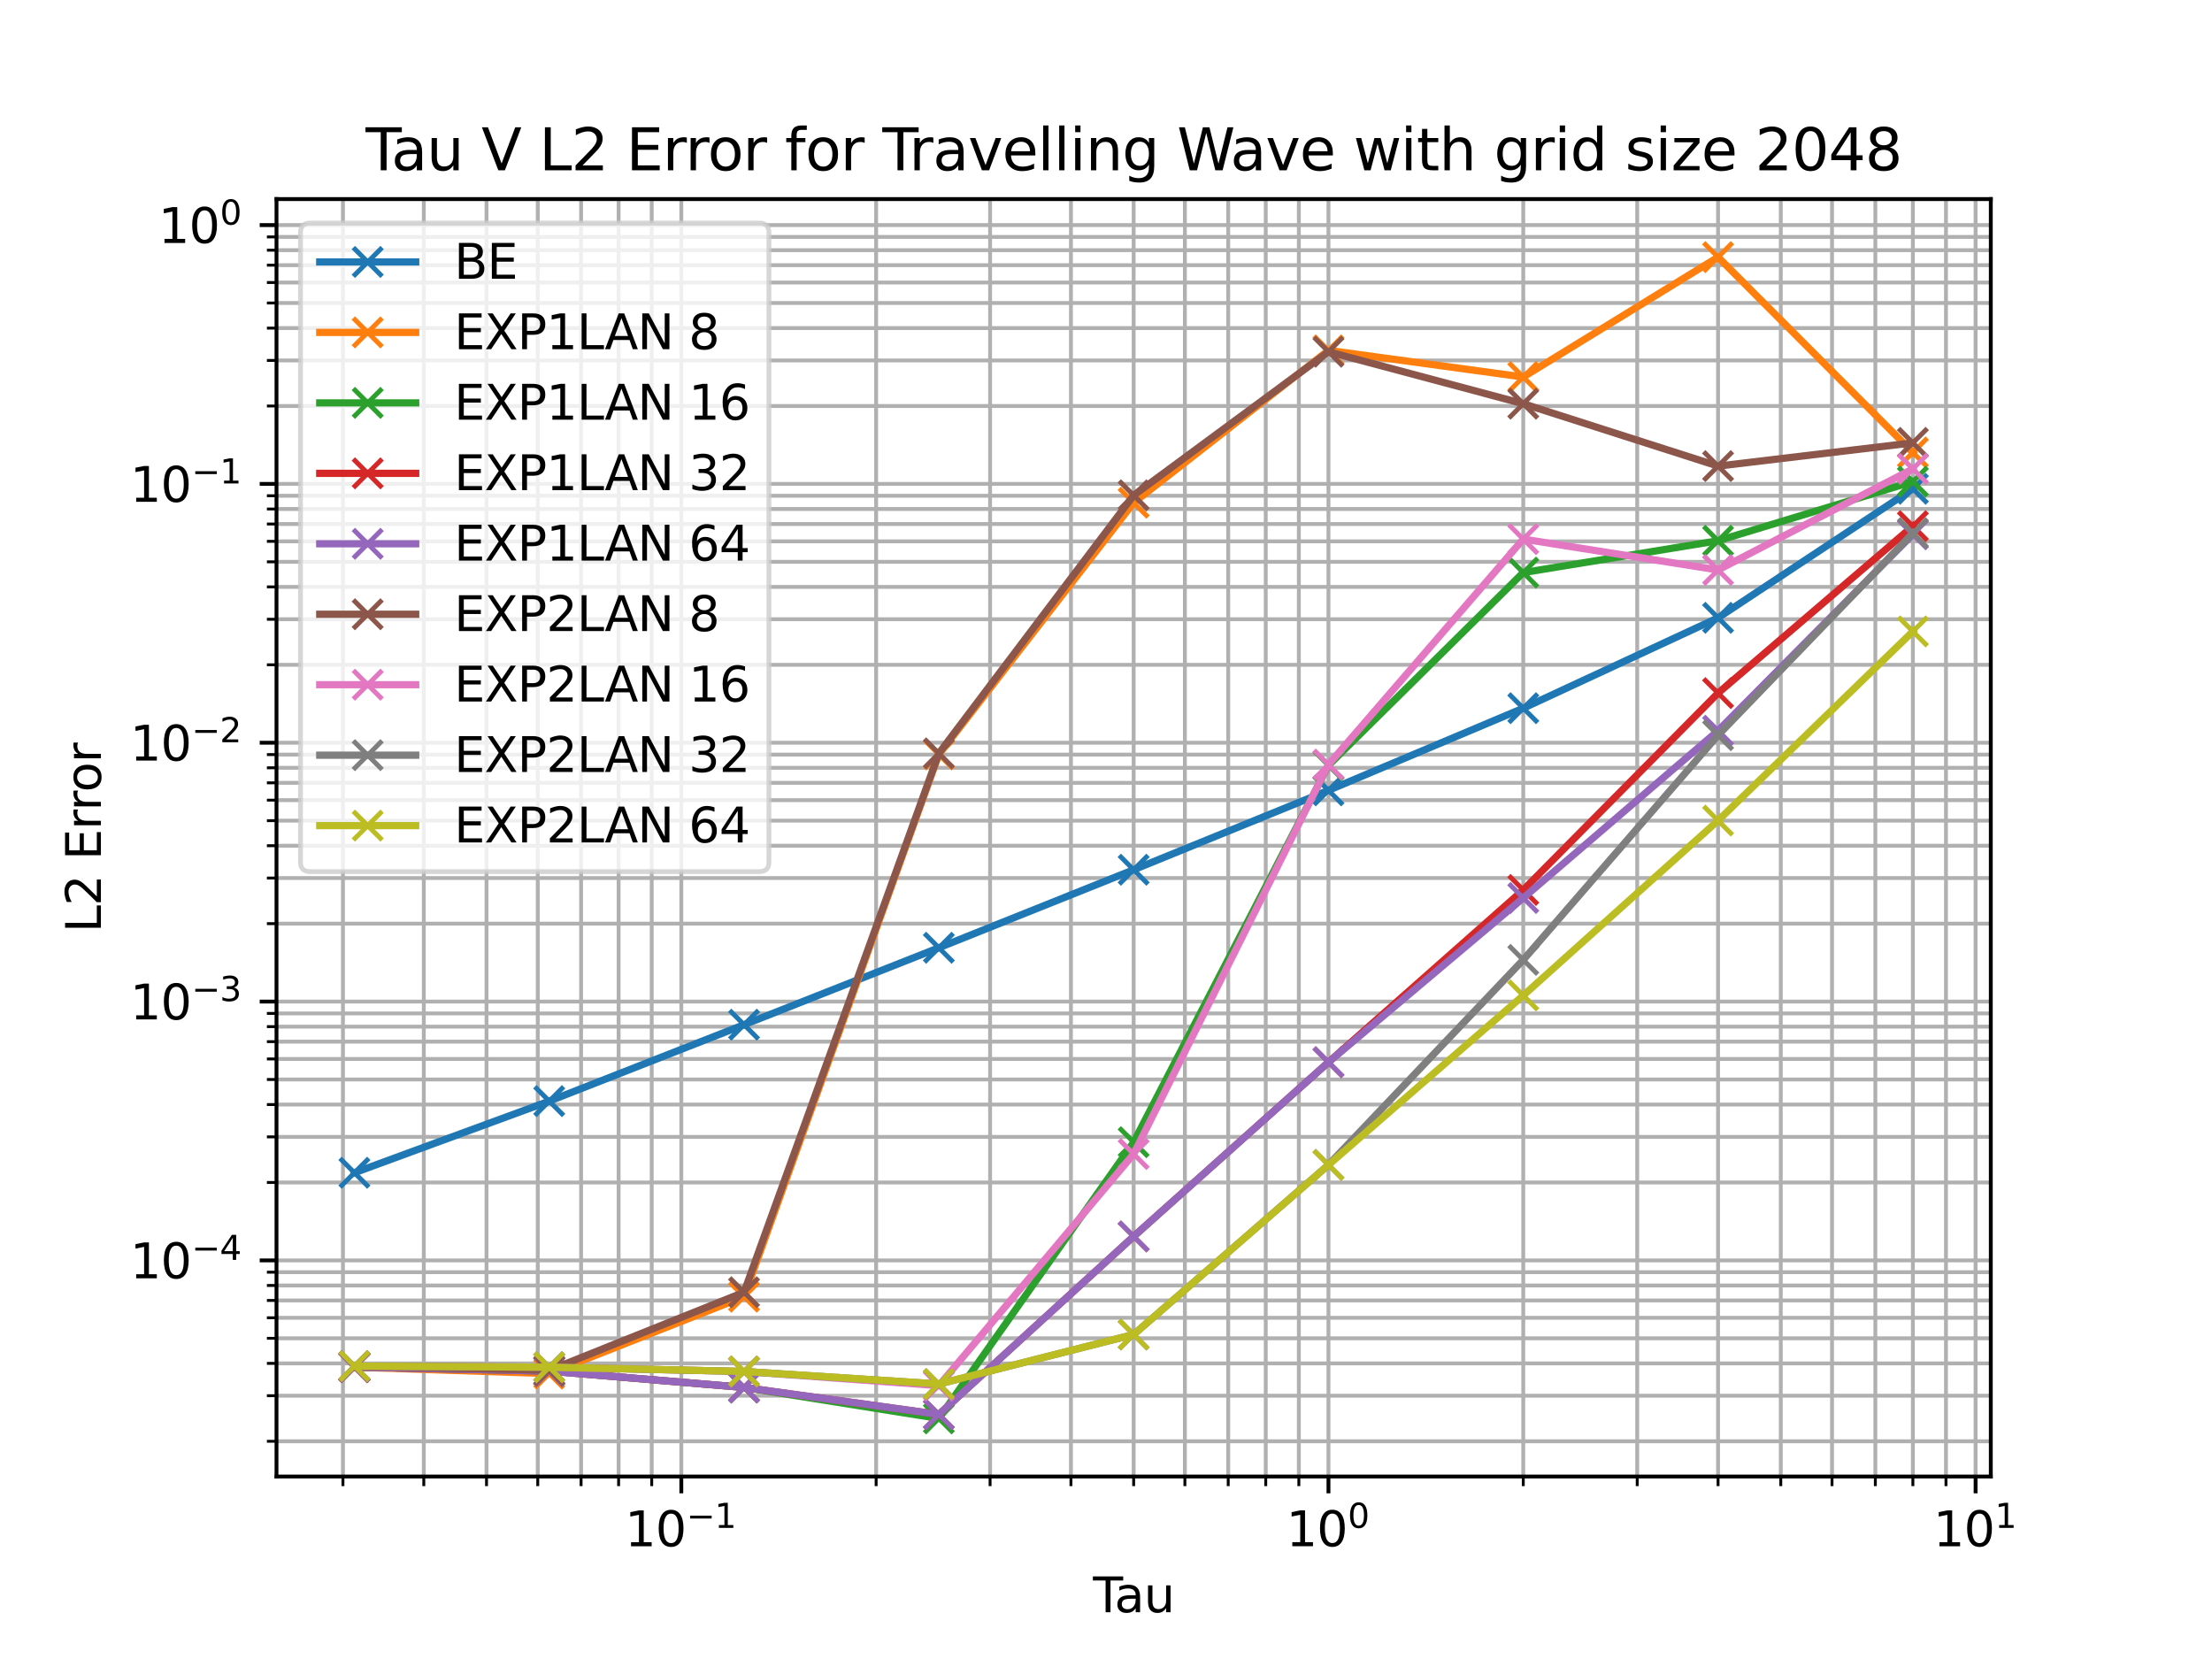 <?xml version="1.0" encoding="utf-8" standalone="no"?>
<!DOCTYPE svg PUBLIC "-//W3C//DTD SVG 1.1//EN"
  "http://www.w3.org/Graphics/SVG/1.1/DTD/svg11.dtd">
<svg xmlns:xlink="http://www.w3.org/1999/xlink" width="460.8pt" height="345.6pt" viewBox="0 0 460.8 345.6" xmlns="http://www.w3.org/2000/svg" version="1.1">
 <defs>
  <style type="text/css">*{stroke-linejoin: round; stroke-linecap: butt}</style>
 </defs>
 <g id="figure_1">
  <g id="patch_1">
   <path d="M 0 345.6 
L 460.8 345.6 
L 460.8 0 
L 0 0 
z
" style="fill: #ffffff"/>
  </g>
  <g id="axes_1">
   <g id="patch_2">
    <path d="M 57.6 307.584 
L 414.72 307.584 
L 414.72 41.472 
L 57.6 41.472 
z
" style="fill: #ffffff"/>
   </g>
   <g id="matplotlib.axis_1">
    <g id="xtick_1">
     <g id="line2d_1">
      <path d="M 141.932 307.584 
L 141.932 41.472 
" clip-path="url(#pe229568cf0)" style="fill: none; stroke: #b0b0b0; stroke-width: 0.8; stroke-linecap: square"/>
     </g>
     <g id="line2d_2">
      <defs>
       <path id="m80ed722b9f" d="M 0 0 
L 0 3.5 
" style="stroke: #000000; stroke-width: 0.8"/>
      </defs>
      <g>
       <use xlink:href="#m80ed722b9f" x="141.932" y="307.584" style="stroke: #000000; stroke-width: 0.8"/>
      </g>
     </g>
     <g id="text_1">
      <!-- $\mathdefault{10^{-1}}$ -->
      <g transform="translate(130.182 322.182) scale(0.1 -0.1)">
       <defs>
        <path id="DejaVuSans-31" d="M 794 531 
L 1825 531 
L 1825 4091 
L 703 3866 
L 703 4441 
L 1819 4666 
L 2450 4666 
L 2450 531 
L 3481 531 
L 3481 0 
L 794 0 
L 794 531 
z
" transform="scale(0.016)"/>
        <path id="DejaVuSans-30" d="M 2034 4250 
Q 1547 4250 1301 3770 
Q 1056 3291 1056 2328 
Q 1056 1369 1301 889 
Q 1547 409 2034 409 
Q 2525 409 2770 889 
Q 3016 1369 3016 2328 
Q 3016 3291 2770 3770 
Q 2525 4250 2034 4250 
z
M 2034 4750 
Q 2819 4750 3233 4129 
Q 3647 3509 3647 2328 
Q 3647 1150 3233 529 
Q 2819 -91 2034 -91 
Q 1250 -91 836 529 
Q 422 1150 422 2328 
Q 422 3509 836 4129 
Q 1250 4750 2034 4750 
z
" transform="scale(0.016)"/>
        <path id="DejaVuSans-2212" d="M 678 2272 
L 4684 2272 
L 4684 1741 
L 678 1741 
L 678 2272 
z
" transform="scale(0.016)"/>
       </defs>
       <use xlink:href="#DejaVuSans-31" transform="translate(0 0.684)"/>
       <use xlink:href="#DejaVuSans-30" transform="translate(63.623 0.684)"/>
       <use xlink:href="#DejaVuSans-2212" transform="translate(128.203 38.966) scale(0.7)"/>
       <use xlink:href="#DejaVuSans-31" transform="translate(186.855 38.966) scale(0.7)"/>
      </g>
     </g>
    </g>
    <g id="xtick_2">
     <g id="line2d_3">
      <path d="M 276.742 307.584 
L 276.742 41.472 
" clip-path="url(#pe229568cf0)" style="fill: none; stroke: #b0b0b0; stroke-width: 0.8; stroke-linecap: square"/>
     </g>
     <g id="line2d_4">
      <g>
       <use xlink:href="#m80ed722b9f" x="276.742" y="307.584" style="stroke: #000000; stroke-width: 0.8"/>
      </g>
     </g>
     <g id="text_2">
      <!-- $\mathdefault{10^{0}}$ -->
      <g transform="translate(267.942 322.182) scale(0.1 -0.1)">
       <use xlink:href="#DejaVuSans-31" transform="translate(0 0.766)"/>
       <use xlink:href="#DejaVuSans-30" transform="translate(63.623 0.766)"/>
       <use xlink:href="#DejaVuSans-30" transform="translate(128.203 39.047) scale(0.7)"/>
      </g>
     </g>
    </g>
    <g id="xtick_3">
     <g id="line2d_5">
      <path d="M 411.552 307.584 
L 411.552 41.472 
" clip-path="url(#pe229568cf0)" style="fill: none; stroke: #b0b0b0; stroke-width: 0.8; stroke-linecap: square"/>
     </g>
     <g id="line2d_6">
      <g>
       <use xlink:href="#m80ed722b9f" x="411.552" y="307.584" style="stroke: #000000; stroke-width: 0.8"/>
      </g>
     </g>
     <g id="text_3">
      <!-- $\mathdefault{10^{1}}$ -->
      <g transform="translate(402.752 322.182) scale(0.1 -0.1)">
       <use xlink:href="#DejaVuSans-31" transform="translate(0 0.684)"/>
       <use xlink:href="#DejaVuSans-30" transform="translate(63.623 0.684)"/>
       <use xlink:href="#DejaVuSans-31" transform="translate(128.203 38.966) scale(0.7)"/>
      </g>
     </g>
    </g>
    <g id="xtick_4">
     <g id="line2d_7">
      <path d="M 71.443 307.584 
L 71.443 41.472 
" clip-path="url(#pe229568cf0)" style="fill: none; stroke: #b0b0b0; stroke-width: 0.8; stroke-linecap: square"/>
     </g>
     <g id="line2d_8">
      <defs>
       <path id="m670041e5a3" d="M 0 0 
L 0 2 
" style="stroke: #000000; stroke-width: 0.6"/>
      </defs>
      <g>
       <use xlink:href="#m670041e5a3" x="71.443" y="307.584" style="stroke: #000000; stroke-width: 0.6"/>
      </g>
     </g>
    </g>
    <g id="xtick_5">
     <g id="line2d_9">
      <path d="M 88.286 307.584 
L 88.286 41.472 
" clip-path="url(#pe229568cf0)" style="fill: none; stroke: #b0b0b0; stroke-width: 0.8; stroke-linecap: square"/>
     </g>
     <g id="line2d_10">
      <g>
       <use xlink:href="#m670041e5a3" x="88.286" y="307.584" style="stroke: #000000; stroke-width: 0.6"/>
      </g>
     </g>
    </g>
    <g id="xtick_6">
     <g id="line2d_11">
      <path d="M 101.35 307.584 
L 101.35 41.472 
" clip-path="url(#pe229568cf0)" style="fill: none; stroke: #b0b0b0; stroke-width: 0.8; stroke-linecap: square"/>
     </g>
     <g id="line2d_12">
      <g>
       <use xlink:href="#m670041e5a3" x="101.35" y="307.584" style="stroke: #000000; stroke-width: 0.6"/>
      </g>
     </g>
    </g>
    <g id="xtick_7">
     <g id="line2d_13">
      <path d="M 112.025 307.584 
L 112.025 41.472 
" clip-path="url(#pe229568cf0)" style="fill: none; stroke: #b0b0b0; stroke-width: 0.8; stroke-linecap: square"/>
     </g>
     <g id="line2d_14">
      <g>
       <use xlink:href="#m670041e5a3" x="112.025" y="307.584" style="stroke: #000000; stroke-width: 0.6"/>
      </g>
     </g>
    </g>
    <g id="xtick_8">
     <g id="line2d_15">
      <path d="M 121.05 307.584 
L 121.05 41.472 
" clip-path="url(#pe229568cf0)" style="fill: none; stroke: #b0b0b0; stroke-width: 0.8; stroke-linecap: square"/>
     </g>
     <g id="line2d_16">
      <g>
       <use xlink:href="#m670041e5a3" x="121.05" y="307.584" style="stroke: #000000; stroke-width: 0.6"/>
      </g>
     </g>
    </g>
    <g id="xtick_9">
     <g id="line2d_17">
      <path d="M 128.868 307.584 
L 128.868 41.472 
" clip-path="url(#pe229568cf0)" style="fill: none; stroke: #b0b0b0; stroke-width: 0.8; stroke-linecap: square"/>
     </g>
     <g id="line2d_18">
      <g>
       <use xlink:href="#m670041e5a3" x="128.868" y="307.584" style="stroke: #000000; stroke-width: 0.6"/>
      </g>
     </g>
    </g>
    <g id="xtick_10">
     <g id="line2d_19">
      <path d="M 135.763 307.584 
L 135.763 41.472 
" clip-path="url(#pe229568cf0)" style="fill: none; stroke: #b0b0b0; stroke-width: 0.8; stroke-linecap: square"/>
     </g>
     <g id="line2d_20">
      <g>
       <use xlink:href="#m670041e5a3" x="135.763" y="307.584" style="stroke: #000000; stroke-width: 0.6"/>
      </g>
     </g>
    </g>
    <g id="xtick_11">
     <g id="line2d_21">
      <path d="M 182.514 307.584 
L 182.514 41.472 
" clip-path="url(#pe229568cf0)" style="fill: none; stroke: #b0b0b0; stroke-width: 0.8; stroke-linecap: square"/>
     </g>
     <g id="line2d_22">
      <g>
       <use xlink:href="#m670041e5a3" x="182.514" y="307.584" style="stroke: #000000; stroke-width: 0.6"/>
      </g>
     </g>
    </g>
    <g id="xtick_12">
     <g id="line2d_23">
      <path d="M 206.253 307.584 
L 206.253 41.472 
" clip-path="url(#pe229568cf0)" style="fill: none; stroke: #b0b0b0; stroke-width: 0.8; stroke-linecap: square"/>
     </g>
     <g id="line2d_24">
      <g>
       <use xlink:href="#m670041e5a3" x="206.253" y="307.584" style="stroke: #000000; stroke-width: 0.6"/>
      </g>
     </g>
    </g>
    <g id="xtick_13">
     <g id="line2d_25">
      <path d="M 223.096 307.584 
L 223.096 41.472 
" clip-path="url(#pe229568cf0)" style="fill: none; stroke: #b0b0b0; stroke-width: 0.8; stroke-linecap: square"/>
     </g>
     <g id="line2d_26">
      <g>
       <use xlink:href="#m670041e5a3" x="223.096" y="307.584" style="stroke: #000000; stroke-width: 0.6"/>
      </g>
     </g>
    </g>
    <g id="xtick_14">
     <g id="line2d_27">
      <path d="M 236.16 307.584 
L 236.16 41.472 
" clip-path="url(#pe229568cf0)" style="fill: none; stroke: #b0b0b0; stroke-width: 0.8; stroke-linecap: square"/>
     </g>
     <g id="line2d_28">
      <g>
       <use xlink:href="#m670041e5a3" x="236.16" y="307.584" style="stroke: #000000; stroke-width: 0.6"/>
      </g>
     </g>
    </g>
    <g id="xtick_15">
     <g id="line2d_29">
      <path d="M 246.834 307.584 
L 246.834 41.472 
" clip-path="url(#pe229568cf0)" style="fill: none; stroke: #b0b0b0; stroke-width: 0.8; stroke-linecap: square"/>
     </g>
     <g id="line2d_30">
      <g>
       <use xlink:href="#m670041e5a3" x="246.834" y="307.584" style="stroke: #000000; stroke-width: 0.6"/>
      </g>
     </g>
    </g>
    <g id="xtick_16">
     <g id="line2d_31">
      <path d="M 255.86 307.584 
L 255.86 41.472 
" clip-path="url(#pe229568cf0)" style="fill: none; stroke: #b0b0b0; stroke-width: 0.8; stroke-linecap: square"/>
     </g>
     <g id="line2d_32">
      <g>
       <use xlink:href="#m670041e5a3" x="255.86" y="307.584" style="stroke: #000000; stroke-width: 0.6"/>
      </g>
     </g>
    </g>
    <g id="xtick_17">
     <g id="line2d_33">
      <path d="M 263.677 307.584 
L 263.677 41.472 
" clip-path="url(#pe229568cf0)" style="fill: none; stroke: #b0b0b0; stroke-width: 0.8; stroke-linecap: square"/>
     </g>
     <g id="line2d_34">
      <g>
       <use xlink:href="#m670041e5a3" x="263.677" y="307.584" style="stroke: #000000; stroke-width: 0.6"/>
      </g>
     </g>
    </g>
    <g id="xtick_18">
     <g id="line2d_35">
      <path d="M 270.573 307.584 
L 270.573 41.472 
" clip-path="url(#pe229568cf0)" style="fill: none; stroke: #b0b0b0; stroke-width: 0.8; stroke-linecap: square"/>
     </g>
     <g id="line2d_36">
      <g>
       <use xlink:href="#m670041e5a3" x="270.573" y="307.584" style="stroke: #000000; stroke-width: 0.6"/>
      </g>
     </g>
    </g>
    <g id="xtick_19">
     <g id="line2d_37">
      <path d="M 317.324 307.584 
L 317.324 41.472 
" clip-path="url(#pe229568cf0)" style="fill: none; stroke: #b0b0b0; stroke-width: 0.8; stroke-linecap: square"/>
     </g>
     <g id="line2d_38">
      <g>
       <use xlink:href="#m670041e5a3" x="317.324" y="307.584" style="stroke: #000000; stroke-width: 0.6"/>
      </g>
     </g>
    </g>
    <g id="xtick_20">
     <g id="line2d_39">
      <path d="M 341.062 307.584 
L 341.062 41.472 
" clip-path="url(#pe229568cf0)" style="fill: none; stroke: #b0b0b0; stroke-width: 0.8; stroke-linecap: square"/>
     </g>
     <g id="line2d_40">
      <g>
       <use xlink:href="#m670041e5a3" x="341.062" y="307.584" style="stroke: #000000; stroke-width: 0.6"/>
      </g>
     </g>
    </g>
    <g id="xtick_21">
     <g id="line2d_41">
      <path d="M 357.905 307.584 
L 357.905 41.472 
" clip-path="url(#pe229568cf0)" style="fill: none; stroke: #b0b0b0; stroke-width: 0.8; stroke-linecap: square"/>
     </g>
     <g id="line2d_42">
      <g>
       <use xlink:href="#m670041e5a3" x="357.905" y="307.584" style="stroke: #000000; stroke-width: 0.6"/>
      </g>
     </g>
    </g>
    <g id="xtick_22">
     <g id="line2d_43">
      <path d="M 370.97 307.584 
L 370.97 41.472 
" clip-path="url(#pe229568cf0)" style="fill: none; stroke: #b0b0b0; stroke-width: 0.8; stroke-linecap: square"/>
     </g>
     <g id="line2d_44">
      <g>
       <use xlink:href="#m670041e5a3" x="370.97" y="307.584" style="stroke: #000000; stroke-width: 0.6"/>
      </g>
     </g>
    </g>
    <g id="xtick_23">
     <g id="line2d_45">
      <path d="M 381.644 307.584 
L 381.644 41.472 
" clip-path="url(#pe229568cf0)" style="fill: none; stroke: #b0b0b0; stroke-width: 0.8; stroke-linecap: square"/>
     </g>
     <g id="line2d_46">
      <g>
       <use xlink:href="#m670041e5a3" x="381.644" y="307.584" style="stroke: #000000; stroke-width: 0.6"/>
      </g>
     </g>
    </g>
    <g id="xtick_24">
     <g id="line2d_47">
      <path d="M 390.669 307.584 
L 390.669 41.472 
" clip-path="url(#pe229568cf0)" style="fill: none; stroke: #b0b0b0; stroke-width: 0.8; stroke-linecap: square"/>
     </g>
     <g id="line2d_48">
      <g>
       <use xlink:href="#m670041e5a3" x="390.669" y="307.584" style="stroke: #000000; stroke-width: 0.6"/>
      </g>
     </g>
    </g>
    <g id="xtick_25">
     <g id="line2d_49">
      <path d="M 398.487 307.584 
L 398.487 41.472 
" clip-path="url(#pe229568cf0)" style="fill: none; stroke: #b0b0b0; stroke-width: 0.8; stroke-linecap: square"/>
     </g>
     <g id="line2d_50">
      <g>
       <use xlink:href="#m670041e5a3" x="398.487" y="307.584" style="stroke: #000000; stroke-width: 0.6"/>
      </g>
     </g>
    </g>
    <g id="xtick_26">
     <g id="line2d_51">
      <path d="M 405.383 307.584 
L 405.383 41.472 
" clip-path="url(#pe229568cf0)" style="fill: none; stroke: #b0b0b0; stroke-width: 0.8; stroke-linecap: square"/>
     </g>
     <g id="line2d_52">
      <g>
       <use xlink:href="#m670041e5a3" x="405.383" y="307.584" style="stroke: #000000; stroke-width: 0.6"/>
      </g>
     </g>
    </g>
    <g id="text_4">
     <!-- Tau -->
     <g transform="translate(227.698 335.861) scale(0.1 -0.1)">
      <defs>
       <path id="DejaVuSans-54" d="M -19 4666 
L 3928 4666 
L 3928 4134 
L 2272 4134 
L 2272 0 
L 1638 0 
L 1638 4134 
L -19 4134 
L -19 4666 
z
" transform="scale(0.016)"/>
       <path id="DejaVuSans-61" d="M 2194 1759 
Q 1497 1759 1228 1600 
Q 959 1441 959 1056 
Q 959 750 1161 570 
Q 1363 391 1709 391 
Q 2188 391 2477 730 
Q 2766 1069 2766 1631 
L 2766 1759 
L 2194 1759 
z
M 3341 1997 
L 3341 0 
L 2766 0 
L 2766 531 
Q 2569 213 2275 61 
Q 1981 -91 1556 -91 
Q 1019 -91 701 211 
Q 384 513 384 1019 
Q 384 1609 779 1909 
Q 1175 2209 1959 2209 
L 2766 2209 
L 2766 2266 
Q 2766 2663 2505 2880 
Q 2244 3097 1772 3097 
Q 1472 3097 1187 3025 
Q 903 2953 641 2809 
L 641 3341 
Q 956 3463 1253 3523 
Q 1550 3584 1831 3584 
Q 2591 3584 2966 3190 
Q 3341 2797 3341 1997 
z
" transform="scale(0.016)"/>
       <path id="DejaVuSans-75" d="M 544 1381 
L 544 3500 
L 1119 3500 
L 1119 1403 
Q 1119 906 1312 657 
Q 1506 409 1894 409 
Q 2359 409 2629 706 
Q 2900 1003 2900 1516 
L 2900 3500 
L 3475 3500 
L 3475 0 
L 2900 0 
L 2900 538 
Q 2691 219 2414 64 
Q 2138 -91 1772 -91 
Q 1169 -91 856 284 
Q 544 659 544 1381 
z
M 1991 3584 
L 1991 3584 
z
" transform="scale(0.016)"/>
      </defs>
      <use xlink:href="#DejaVuSans-54"/>
      <use xlink:href="#DejaVuSans-61" x="44.584"/>
      <use xlink:href="#DejaVuSans-75" x="105.863"/>
     </g>
    </g>
   </g>
   <g id="matplotlib.axis_2">
    <g id="ytick_1">
     <g id="line2d_53">
      <path d="M 57.6 262.559 
L 414.72 262.559 
" clip-path="url(#pe229568cf0)" style="fill: none; stroke: #b0b0b0; stroke-width: 0.8; stroke-linecap: square"/>
     </g>
     <g id="line2d_54">
      <defs>
       <path id="mf7e95b5685" d="M 0 0 
L -3.5 0 
" style="stroke: #000000; stroke-width: 0.8"/>
      </defs>
      <g>
       <use xlink:href="#mf7e95b5685" x="57.6" y="262.559" style="stroke: #000000; stroke-width: 0.8"/>
      </g>
     </g>
     <g id="text_5">
      <!-- $\mathdefault{10^{-4}}$ -->
      <g transform="translate(27.1 266.358) scale(0.1 -0.1)">
       <defs>
        <path id="DejaVuSans-34" d="M 2419 4116 
L 825 1625 
L 2419 1625 
L 2419 4116 
z
M 2253 4666 
L 3047 4666 
L 3047 1625 
L 3713 1625 
L 3713 1100 
L 3047 1100 
L 3047 0 
L 2419 0 
L 2419 1100 
L 313 1100 
L 313 1709 
L 2253 4666 
z
" transform="scale(0.016)"/>
       </defs>
       <use xlink:href="#DejaVuSans-31" transform="translate(0 0.684)"/>
       <use xlink:href="#DejaVuSans-30" transform="translate(63.623 0.684)"/>
       <use xlink:href="#DejaVuSans-2212" transform="translate(128.203 38.966) scale(0.7)"/>
       <use xlink:href="#DejaVuSans-34" transform="translate(186.855 38.966) scale(0.7)"/>
      </g>
     </g>
    </g>
    <g id="ytick_2">
     <g id="line2d_55">
      <path d="M 57.6 208.642 
L 414.72 208.642 
" clip-path="url(#pe229568cf0)" style="fill: none; stroke: #b0b0b0; stroke-width: 0.8; stroke-linecap: square"/>
     </g>
     <g id="line2d_56">
      <g>
       <use xlink:href="#mf7e95b5685" x="57.6" y="208.642" style="stroke: #000000; stroke-width: 0.8"/>
      </g>
     </g>
     <g id="text_6">
      <!-- $\mathdefault{10^{-3}}$ -->
      <g transform="translate(27.1 212.441) scale(0.1 -0.1)">
       <defs>
        <path id="DejaVuSans-33" d="M 2597 2516 
Q 3050 2419 3304 2112 
Q 3559 1806 3559 1356 
Q 3559 666 3084 287 
Q 2609 -91 1734 -91 
Q 1441 -91 1130 -33 
Q 819 25 488 141 
L 488 750 
Q 750 597 1062 519 
Q 1375 441 1716 441 
Q 2309 441 2620 675 
Q 2931 909 2931 1356 
Q 2931 1769 2642 2001 
Q 2353 2234 1838 2234 
L 1294 2234 
L 1294 2753 
L 1863 2753 
Q 2328 2753 2575 2939 
Q 2822 3125 2822 3475 
Q 2822 3834 2567 4026 
Q 2313 4219 1838 4219 
Q 1578 4219 1281 4162 
Q 984 4106 628 3988 
L 628 4550 
Q 988 4650 1302 4700 
Q 1616 4750 1894 4750 
Q 2613 4750 3031 4423 
Q 3450 4097 3450 3541 
Q 3450 3153 3228 2886 
Q 3006 2619 2597 2516 
z
" transform="scale(0.016)"/>
       </defs>
       <use xlink:href="#DejaVuSans-31" transform="translate(0 0.766)"/>
       <use xlink:href="#DejaVuSans-30" transform="translate(63.623 0.766)"/>
       <use xlink:href="#DejaVuSans-2212" transform="translate(128.203 39.047) scale(0.7)"/>
       <use xlink:href="#DejaVuSans-33" transform="translate(186.855 39.047) scale(0.7)"/>
      </g>
     </g>
    </g>
    <g id="ytick_3">
     <g id="line2d_57">
      <path d="M 57.6 154.725 
L 414.72 154.725 
" clip-path="url(#pe229568cf0)" style="fill: none; stroke: #b0b0b0; stroke-width: 0.8; stroke-linecap: square"/>
     </g>
     <g id="line2d_58">
      <g>
       <use xlink:href="#mf7e95b5685" x="57.6" y="154.725" style="stroke: #000000; stroke-width: 0.8"/>
      </g>
     </g>
     <g id="text_7">
      <!-- $\mathdefault{10^{-2}}$ -->
      <g transform="translate(27.1 158.524) scale(0.1 -0.1)">
       <defs>
        <path id="DejaVuSans-32" d="M 1228 531 
L 3431 531 
L 3431 0 
L 469 0 
L 469 531 
Q 828 903 1448 1529 
Q 2069 2156 2228 2338 
Q 2531 2678 2651 2914 
Q 2772 3150 2772 3378 
Q 2772 3750 2511 3984 
Q 2250 4219 1831 4219 
Q 1534 4219 1204 4116 
Q 875 4013 500 3803 
L 500 4441 
Q 881 4594 1212 4672 
Q 1544 4750 1819 4750 
Q 2544 4750 2975 4387 
Q 3406 4025 3406 3419 
Q 3406 3131 3298 2873 
Q 3191 2616 2906 2266 
Q 2828 2175 2409 1742 
Q 1991 1309 1228 531 
z
" transform="scale(0.016)"/>
       </defs>
       <use xlink:href="#DejaVuSans-31" transform="translate(0 0.766)"/>
       <use xlink:href="#DejaVuSans-30" transform="translate(63.623 0.766)"/>
       <use xlink:href="#DejaVuSans-2212" transform="translate(128.203 39.047) scale(0.7)"/>
       <use xlink:href="#DejaVuSans-32" transform="translate(186.855 39.047) scale(0.7)"/>
      </g>
     </g>
    </g>
    <g id="ytick_4">
     <g id="line2d_59">
      <path d="M 57.6 100.808 
L 414.72 100.808 
" clip-path="url(#pe229568cf0)" style="fill: none; stroke: #b0b0b0; stroke-width: 0.8; stroke-linecap: square"/>
     </g>
     <g id="line2d_60">
      <g>
       <use xlink:href="#mf7e95b5685" x="57.6" y="100.808" style="stroke: #000000; stroke-width: 0.8"/>
      </g>
     </g>
     <g id="text_8">
      <!-- $\mathdefault{10^{-1}}$ -->
      <g transform="translate(27.1 104.608) scale(0.1 -0.1)">
       <use xlink:href="#DejaVuSans-31" transform="translate(0 0.684)"/>
       <use xlink:href="#DejaVuSans-30" transform="translate(63.623 0.684)"/>
       <use xlink:href="#DejaVuSans-2212" transform="translate(128.203 38.966) scale(0.7)"/>
       <use xlink:href="#DejaVuSans-31" transform="translate(186.855 38.966) scale(0.7)"/>
      </g>
     </g>
    </g>
    <g id="ytick_5">
     <g id="line2d_61">
      <path d="M 57.6 46.891 
L 414.72 46.891 
" clip-path="url(#pe229568cf0)" style="fill: none; stroke: #b0b0b0; stroke-width: 0.8; stroke-linecap: square"/>
     </g>
     <g id="line2d_62">
      <g>
       <use xlink:href="#mf7e95b5685" x="57.6" y="46.891" style="stroke: #000000; stroke-width: 0.8"/>
      </g>
     </g>
     <g id="text_9">
      <!-- $\mathdefault{10^{0}}$ -->
      <g transform="translate(33 50.691) scale(0.1 -0.1)">
       <use xlink:href="#DejaVuSans-31" transform="translate(0 0.766)"/>
       <use xlink:href="#DejaVuSans-30" transform="translate(63.623 0.766)"/>
       <use xlink:href="#DejaVuSans-30" transform="translate(128.203 39.047) scale(0.7)"/>
      </g>
     </g>
    </g>
    <g id="ytick_6">
     <g id="line2d_63">
      <path d="M 57.6 300.245 
L 414.72 300.245 
" clip-path="url(#pe229568cf0)" style="fill: none; stroke: #b0b0b0; stroke-width: 0.8; stroke-linecap: square"/>
     </g>
     <g id="line2d_64">
      <defs>
       <path id="m8950547dc2" d="M 0 0 
L -2 0 
" style="stroke: #000000; stroke-width: 0.6"/>
      </defs>
      <g>
       <use xlink:href="#m8950547dc2" x="57.6" y="300.245" style="stroke: #000000; stroke-width: 0.6"/>
      </g>
     </g>
    </g>
    <g id="ytick_7">
     <g id="line2d_65">
      <path d="M 57.6 290.751 
L 414.72 290.751 
" clip-path="url(#pe229568cf0)" style="fill: none; stroke: #b0b0b0; stroke-width: 0.8; stroke-linecap: square"/>
     </g>
     <g id="line2d_66">
      <g>
       <use xlink:href="#m8950547dc2" x="57.6" y="290.751" style="stroke: #000000; stroke-width: 0.6"/>
      </g>
     </g>
    </g>
    <g id="ytick_8">
     <g id="line2d_67">
      <path d="M 57.6 284.015 
L 414.72 284.015 
" clip-path="url(#pe229568cf0)" style="fill: none; stroke: #b0b0b0; stroke-width: 0.8; stroke-linecap: square"/>
     </g>
     <g id="line2d_68">
      <g>
       <use xlink:href="#m8950547dc2" x="57.6" y="284.015" style="stroke: #000000; stroke-width: 0.6"/>
      </g>
     </g>
    </g>
    <g id="ytick_9">
     <g id="line2d_69">
      <path d="M 57.6 278.79 
L 414.72 278.79 
" clip-path="url(#pe229568cf0)" style="fill: none; stroke: #b0b0b0; stroke-width: 0.8; stroke-linecap: square"/>
     </g>
     <g id="line2d_70">
      <g>
       <use xlink:href="#m8950547dc2" x="57.6" y="278.79" style="stroke: #000000; stroke-width: 0.6"/>
      </g>
     </g>
    </g>
    <g id="ytick_10">
     <g id="line2d_71">
      <path d="M 57.6 274.52 
L 414.72 274.52 
" clip-path="url(#pe229568cf0)" style="fill: none; stroke: #b0b0b0; stroke-width: 0.8; stroke-linecap: square"/>
     </g>
     <g id="line2d_72">
      <g>
       <use xlink:href="#m8950547dc2" x="57.6" y="274.52" style="stroke: #000000; stroke-width: 0.6"/>
      </g>
     </g>
    </g>
    <g id="ytick_11">
     <g id="line2d_73">
      <path d="M 57.6 270.911 
L 414.72 270.911 
" clip-path="url(#pe229568cf0)" style="fill: none; stroke: #b0b0b0; stroke-width: 0.8; stroke-linecap: square"/>
     </g>
     <g id="line2d_74">
      <g>
       <use xlink:href="#m8950547dc2" x="57.6" y="270.911" style="stroke: #000000; stroke-width: 0.6"/>
      </g>
     </g>
    </g>
    <g id="ytick_12">
     <g id="line2d_75">
      <path d="M 57.6 267.784 
L 414.72 267.784 
" clip-path="url(#pe229568cf0)" style="fill: none; stroke: #b0b0b0; stroke-width: 0.8; stroke-linecap: square"/>
     </g>
     <g id="line2d_76">
      <g>
       <use xlink:href="#m8950547dc2" x="57.6" y="267.784" style="stroke: #000000; stroke-width: 0.6"/>
      </g>
     </g>
    </g>
    <g id="ytick_13">
     <g id="line2d_77">
      <path d="M 57.6 265.026 
L 414.72 265.026 
" clip-path="url(#pe229568cf0)" style="fill: none; stroke: #b0b0b0; stroke-width: 0.8; stroke-linecap: square"/>
     </g>
     <g id="line2d_78">
      <g>
       <use xlink:href="#m8950547dc2" x="57.6" y="265.026" style="stroke: #000000; stroke-width: 0.6"/>
      </g>
     </g>
    </g>
    <g id="ytick_14">
     <g id="line2d_79">
      <path d="M 57.6 246.328 
L 414.72 246.328 
" clip-path="url(#pe229568cf0)" style="fill: none; stroke: #b0b0b0; stroke-width: 0.8; stroke-linecap: square"/>
     </g>
     <g id="line2d_80">
      <g>
       <use xlink:href="#m8950547dc2" x="57.6" y="246.328" style="stroke: #000000; stroke-width: 0.6"/>
      </g>
     </g>
    </g>
    <g id="ytick_15">
     <g id="line2d_81">
      <path d="M 57.6 236.834 
L 414.72 236.834 
" clip-path="url(#pe229568cf0)" style="fill: none; stroke: #b0b0b0; stroke-width: 0.8; stroke-linecap: square"/>
     </g>
     <g id="line2d_82">
      <g>
       <use xlink:href="#m8950547dc2" x="57.6" y="236.834" style="stroke: #000000; stroke-width: 0.6"/>
      </g>
     </g>
    </g>
    <g id="ytick_16">
     <g id="line2d_83">
      <path d="M 57.6 230.098 
L 414.72 230.098 
" clip-path="url(#pe229568cf0)" style="fill: none; stroke: #b0b0b0; stroke-width: 0.8; stroke-linecap: square"/>
     </g>
     <g id="line2d_84">
      <g>
       <use xlink:href="#m8950547dc2" x="57.6" y="230.098" style="stroke: #000000; stroke-width: 0.6"/>
      </g>
     </g>
    </g>
    <g id="ytick_17">
     <g id="line2d_85">
      <path d="M 57.6 224.873 
L 414.72 224.873 
" clip-path="url(#pe229568cf0)" style="fill: none; stroke: #b0b0b0; stroke-width: 0.8; stroke-linecap: square"/>
     </g>
     <g id="line2d_86">
      <g>
       <use xlink:href="#m8950547dc2" x="57.6" y="224.873" style="stroke: #000000; stroke-width: 0.6"/>
      </g>
     </g>
    </g>
    <g id="ytick_18">
     <g id="line2d_87">
      <path d="M 57.6 220.604 
L 414.72 220.604 
" clip-path="url(#pe229568cf0)" style="fill: none; stroke: #b0b0b0; stroke-width: 0.8; stroke-linecap: square"/>
     </g>
     <g id="line2d_88">
      <g>
       <use xlink:href="#m8950547dc2" x="57.6" y="220.604" style="stroke: #000000; stroke-width: 0.6"/>
      </g>
     </g>
    </g>
    <g id="ytick_19">
     <g id="line2d_89">
      <path d="M 57.6 216.994 
L 414.72 216.994 
" clip-path="url(#pe229568cf0)" style="fill: none; stroke: #b0b0b0; stroke-width: 0.8; stroke-linecap: square"/>
     </g>
     <g id="line2d_90">
      <g>
       <use xlink:href="#m8950547dc2" x="57.6" y="216.994" style="stroke: #000000; stroke-width: 0.6"/>
      </g>
     </g>
    </g>
    <g id="ytick_20">
     <g id="line2d_91">
      <path d="M 57.6 213.867 
L 414.72 213.867 
" clip-path="url(#pe229568cf0)" style="fill: none; stroke: #b0b0b0; stroke-width: 0.8; stroke-linecap: square"/>
     </g>
     <g id="line2d_92">
      <g>
       <use xlink:href="#m8950547dc2" x="57.6" y="213.867" style="stroke: #000000; stroke-width: 0.6"/>
      </g>
     </g>
    </g>
    <g id="ytick_21">
     <g id="line2d_93">
      <path d="M 57.6 211.109 
L 414.72 211.109 
" clip-path="url(#pe229568cf0)" style="fill: none; stroke: #b0b0b0; stroke-width: 0.8; stroke-linecap: square"/>
     </g>
     <g id="line2d_94">
      <g>
       <use xlink:href="#m8950547dc2" x="57.6" y="211.109" style="stroke: #000000; stroke-width: 0.6"/>
      </g>
     </g>
    </g>
    <g id="ytick_22">
     <g id="line2d_95">
      <path d="M 57.6 192.412 
L 414.72 192.412 
" clip-path="url(#pe229568cf0)" style="fill: none; stroke: #b0b0b0; stroke-width: 0.8; stroke-linecap: square"/>
     </g>
     <g id="line2d_96">
      <g>
       <use xlink:href="#m8950547dc2" x="57.6" y="192.412" style="stroke: #000000; stroke-width: 0.6"/>
      </g>
     </g>
    </g>
    <g id="ytick_23">
     <g id="line2d_97">
      <path d="M 57.6 182.917 
L 414.72 182.917 
" clip-path="url(#pe229568cf0)" style="fill: none; stroke: #b0b0b0; stroke-width: 0.8; stroke-linecap: square"/>
     </g>
     <g id="line2d_98">
      <g>
       <use xlink:href="#m8950547dc2" x="57.6" y="182.917" style="stroke: #000000; stroke-width: 0.6"/>
      </g>
     </g>
    </g>
    <g id="ytick_24">
     <g id="line2d_99">
      <path d="M 57.6 176.181 
L 414.72 176.181 
" clip-path="url(#pe229568cf0)" style="fill: none; stroke: #b0b0b0; stroke-width: 0.8; stroke-linecap: square"/>
     </g>
     <g id="line2d_100">
      <g>
       <use xlink:href="#m8950547dc2" x="57.6" y="176.181" style="stroke: #000000; stroke-width: 0.6"/>
      </g>
     </g>
    </g>
    <g id="ytick_25">
     <g id="line2d_101">
      <path d="M 57.6 170.956 
L 414.72 170.956 
" clip-path="url(#pe229568cf0)" style="fill: none; stroke: #b0b0b0; stroke-width: 0.8; stroke-linecap: square"/>
     </g>
     <g id="line2d_102">
      <g>
       <use xlink:href="#m8950547dc2" x="57.6" y="170.956" style="stroke: #000000; stroke-width: 0.6"/>
      </g>
     </g>
    </g>
    <g id="ytick_26">
     <g id="line2d_103">
      <path d="M 57.6 166.687 
L 414.72 166.687 
" clip-path="url(#pe229568cf0)" style="fill: none; stroke: #b0b0b0; stroke-width: 0.8; stroke-linecap: square"/>
     </g>
     <g id="line2d_104">
      <g>
       <use xlink:href="#m8950547dc2" x="57.6" y="166.687" style="stroke: #000000; stroke-width: 0.6"/>
      </g>
     </g>
    </g>
    <g id="ytick_27">
     <g id="line2d_105">
      <path d="M 57.6 163.077 
L 414.72 163.077 
" clip-path="url(#pe229568cf0)" style="fill: none; stroke: #b0b0b0; stroke-width: 0.8; stroke-linecap: square"/>
     </g>
     <g id="line2d_106">
      <g>
       <use xlink:href="#m8950547dc2" x="57.6" y="163.077" style="stroke: #000000; stroke-width: 0.6"/>
      </g>
     </g>
    </g>
    <g id="ytick_28">
     <g id="line2d_107">
      <path d="M 57.6 159.95 
L 414.72 159.95 
" clip-path="url(#pe229568cf0)" style="fill: none; stroke: #b0b0b0; stroke-width: 0.8; stroke-linecap: square"/>
     </g>
     <g id="line2d_108">
      <g>
       <use xlink:href="#m8950547dc2" x="57.6" y="159.95" style="stroke: #000000; stroke-width: 0.6"/>
      </g>
     </g>
    </g>
    <g id="ytick_29">
     <g id="line2d_109">
      <path d="M 57.6 157.192 
L 414.72 157.192 
" clip-path="url(#pe229568cf0)" style="fill: none; stroke: #b0b0b0; stroke-width: 0.8; stroke-linecap: square"/>
     </g>
     <g id="line2d_110">
      <g>
       <use xlink:href="#m8950547dc2" x="57.6" y="157.192" style="stroke: #000000; stroke-width: 0.6"/>
      </g>
     </g>
    </g>
    <g id="ytick_30">
     <g id="line2d_111">
      <path d="M 57.6 138.495 
L 414.72 138.495 
" clip-path="url(#pe229568cf0)" style="fill: none; stroke: #b0b0b0; stroke-width: 0.8; stroke-linecap: square"/>
     </g>
     <g id="line2d_112">
      <g>
       <use xlink:href="#m8950547dc2" x="57.6" y="138.495" style="stroke: #000000; stroke-width: 0.6"/>
      </g>
     </g>
    </g>
    <g id="ytick_31">
     <g id="line2d_113">
      <path d="M 57.6 129 
L 414.72 129 
" clip-path="url(#pe229568cf0)" style="fill: none; stroke: #b0b0b0; stroke-width: 0.8; stroke-linecap: square"/>
     </g>
     <g id="line2d_114">
      <g>
       <use xlink:href="#m8950547dc2" x="57.6" y="129" style="stroke: #000000; stroke-width: 0.6"/>
      </g>
     </g>
    </g>
    <g id="ytick_32">
     <g id="line2d_115">
      <path d="M 57.6 122.264 
L 414.72 122.264 
" clip-path="url(#pe229568cf0)" style="fill: none; stroke: #b0b0b0; stroke-width: 0.8; stroke-linecap: square"/>
     </g>
     <g id="line2d_116">
      <g>
       <use xlink:href="#m8950547dc2" x="57.6" y="122.264" style="stroke: #000000; stroke-width: 0.6"/>
      </g>
     </g>
    </g>
    <g id="ytick_33">
     <g id="line2d_117">
      <path d="M 57.6 117.039 
L 414.72 117.039 
" clip-path="url(#pe229568cf0)" style="fill: none; stroke: #b0b0b0; stroke-width: 0.8; stroke-linecap: square"/>
     </g>
     <g id="line2d_118">
      <g>
       <use xlink:href="#m8950547dc2" x="57.6" y="117.039" style="stroke: #000000; stroke-width: 0.6"/>
      </g>
     </g>
    </g>
    <g id="ytick_34">
     <g id="line2d_119">
      <path d="M 57.6 112.77 
L 414.72 112.77 
" clip-path="url(#pe229568cf0)" style="fill: none; stroke: #b0b0b0; stroke-width: 0.8; stroke-linecap: square"/>
     </g>
     <g id="line2d_120">
      <g>
       <use xlink:href="#m8950547dc2" x="57.6" y="112.77" style="stroke: #000000; stroke-width: 0.6"/>
      </g>
     </g>
    </g>
    <g id="ytick_35">
     <g id="line2d_121">
      <path d="M 57.6 109.16 
L 414.72 109.16 
" clip-path="url(#pe229568cf0)" style="fill: none; stroke: #b0b0b0; stroke-width: 0.8; stroke-linecap: square"/>
     </g>
     <g id="line2d_122">
      <g>
       <use xlink:href="#m8950547dc2" x="57.6" y="109.16" style="stroke: #000000; stroke-width: 0.6"/>
      </g>
     </g>
    </g>
    <g id="ytick_36">
     <g id="line2d_123">
      <path d="M 57.6 106.033 
L 414.72 106.033 
" clip-path="url(#pe229568cf0)" style="fill: none; stroke: #b0b0b0; stroke-width: 0.8; stroke-linecap: square"/>
     </g>
     <g id="line2d_124">
      <g>
       <use xlink:href="#m8950547dc2" x="57.6" y="106.033" style="stroke: #000000; stroke-width: 0.6"/>
      </g>
     </g>
    </g>
    <g id="ytick_37">
     <g id="line2d_125">
      <path d="M 57.6 103.275 
L 414.72 103.275 
" clip-path="url(#pe229568cf0)" style="fill: none; stroke: #b0b0b0; stroke-width: 0.8; stroke-linecap: square"/>
     </g>
     <g id="line2d_126">
      <g>
       <use xlink:href="#m8950547dc2" x="57.6" y="103.275" style="stroke: #000000; stroke-width: 0.6"/>
      </g>
     </g>
    </g>
    <g id="ytick_38">
     <g id="line2d_127">
      <path d="M 57.6 84.578 
L 414.72 84.578 
" clip-path="url(#pe229568cf0)" style="fill: none; stroke: #b0b0b0; stroke-width: 0.8; stroke-linecap: square"/>
     </g>
     <g id="line2d_128">
      <g>
       <use xlink:href="#m8950547dc2" x="57.6" y="84.578" style="stroke: #000000; stroke-width: 0.6"/>
      </g>
     </g>
    </g>
    <g id="ytick_39">
     <g id="line2d_129">
      <path d="M 57.6 75.083 
L 414.72 75.083 
" clip-path="url(#pe229568cf0)" style="fill: none; stroke: #b0b0b0; stroke-width: 0.8; stroke-linecap: square"/>
     </g>
     <g id="line2d_130">
      <g>
       <use xlink:href="#m8950547dc2" x="57.6" y="75.083" style="stroke: #000000; stroke-width: 0.6"/>
      </g>
     </g>
    </g>
    <g id="ytick_40">
     <g id="line2d_131">
      <path d="M 57.6 68.347 
L 414.72 68.347 
" clip-path="url(#pe229568cf0)" style="fill: none; stroke: #b0b0b0; stroke-width: 0.8; stroke-linecap: square"/>
     </g>
     <g id="line2d_132">
      <g>
       <use xlink:href="#m8950547dc2" x="57.6" y="68.347" style="stroke: #000000; stroke-width: 0.6"/>
      </g>
     </g>
    </g>
    <g id="ytick_41">
     <g id="line2d_133">
      <path d="M 57.6 63.122 
L 414.72 63.122 
" clip-path="url(#pe229568cf0)" style="fill: none; stroke: #b0b0b0; stroke-width: 0.8; stroke-linecap: square"/>
     </g>
     <g id="line2d_134">
      <g>
       <use xlink:href="#m8950547dc2" x="57.6" y="63.122" style="stroke: #000000; stroke-width: 0.6"/>
      </g>
     </g>
    </g>
    <g id="ytick_42">
     <g id="line2d_135">
      <path d="M 57.6 58.853 
L 414.72 58.853 
" clip-path="url(#pe229568cf0)" style="fill: none; stroke: #b0b0b0; stroke-width: 0.8; stroke-linecap: square"/>
     </g>
     <g id="line2d_136">
      <g>
       <use xlink:href="#m8950547dc2" x="57.6" y="58.853" style="stroke: #000000; stroke-width: 0.6"/>
      </g>
     </g>
    </g>
    <g id="ytick_43">
     <g id="line2d_137">
      <path d="M 57.6 55.243 
L 414.72 55.243 
" clip-path="url(#pe229568cf0)" style="fill: none; stroke: #b0b0b0; stroke-width: 0.8; stroke-linecap: square"/>
     </g>
     <g id="line2d_138">
      <g>
       <use xlink:href="#m8950547dc2" x="57.6" y="55.243" style="stroke: #000000; stroke-width: 0.6"/>
      </g>
     </g>
    </g>
    <g id="ytick_44">
     <g id="line2d_139">
      <path d="M 57.6 52.116 
L 414.72 52.116 
" clip-path="url(#pe229568cf0)" style="fill: none; stroke: #b0b0b0; stroke-width: 0.8; stroke-linecap: square"/>
     </g>
     <g id="line2d_140">
      <g>
       <use xlink:href="#m8950547dc2" x="57.6" y="52.116" style="stroke: #000000; stroke-width: 0.6"/>
      </g>
     </g>
    </g>
    <g id="ytick_45">
     <g id="line2d_141">
      <path d="M 57.6 49.358 
L 414.72 49.358 
" clip-path="url(#pe229568cf0)" style="fill: none; stroke: #b0b0b0; stroke-width: 0.8; stroke-linecap: square"/>
     </g>
     <g id="line2d_142">
      <g>
       <use xlink:href="#m8950547dc2" x="57.6" y="49.358" style="stroke: #000000; stroke-width: 0.6"/>
      </g>
     </g>
    </g>
    <g id="text_10">
     <!-- L2 Error -->
     <g transform="translate(21.02 194.269) rotate(-90) scale(0.1 -0.1)">
      <defs>
       <path id="DejaVuSans-4c" d="M 628 4666 
L 1259 4666 
L 1259 531 
L 3531 531 
L 3531 0 
L 628 0 
L 628 4666 
z
" transform="scale(0.016)"/>
       <path id="DejaVuSans-20" transform="scale(0.016)"/>
       <path id="DejaVuSans-45" d="M 628 4666 
L 3578 4666 
L 3578 4134 
L 1259 4134 
L 1259 2753 
L 3481 2753 
L 3481 2222 
L 1259 2222 
L 1259 531 
L 3634 531 
L 3634 0 
L 628 0 
L 628 4666 
z
" transform="scale(0.016)"/>
       <path id="DejaVuSans-72" d="M 2631 2963 
Q 2534 3019 2420 3045 
Q 2306 3072 2169 3072 
Q 1681 3072 1420 2755 
Q 1159 2438 1159 1844 
L 1159 0 
L 581 0 
L 581 3500 
L 1159 3500 
L 1159 2956 
Q 1341 3275 1631 3429 
Q 1922 3584 2338 3584 
Q 2397 3584 2469 3576 
Q 2541 3569 2628 3553 
L 2631 2963 
z
" transform="scale(0.016)"/>
       <path id="DejaVuSans-6f" d="M 1959 3097 
Q 1497 3097 1228 2736 
Q 959 2375 959 1747 
Q 959 1119 1226 758 
Q 1494 397 1959 397 
Q 2419 397 2687 759 
Q 2956 1122 2956 1747 
Q 2956 2369 2687 2733 
Q 2419 3097 1959 3097 
z
M 1959 3584 
Q 2709 3584 3137 3096 
Q 3566 2609 3566 1747 
Q 3566 888 3137 398 
Q 2709 -91 1959 -91 
Q 1206 -91 779 398 
Q 353 888 353 1747 
Q 353 2609 779 3096 
Q 1206 3584 1959 3584 
z
" transform="scale(0.016)"/>
      </defs>
      <use xlink:href="#DejaVuSans-4c"/>
      <use xlink:href="#DejaVuSans-32" x="55.713"/>
      <use xlink:href="#DejaVuSans-20" x="119.336"/>
      <use xlink:href="#DejaVuSans-45" x="151.123"/>
      <use xlink:href="#DejaVuSans-72" x="214.307"/>
      <use xlink:href="#DejaVuSans-72" x="253.67"/>
      <use xlink:href="#DejaVuSans-6f" x="292.533"/>
      <use xlink:href="#DejaVuSans-72" x="353.715"/>
     </g>
    </g>
   </g>
   <g id="line2d_143">
    <path d="M 398.487 101.823 
L 357.905 128.704 
L 317.324 147.53 
L 276.742 164.644 
L 236.16 181.181 
L 195.578 197.438 
L 154.996 213.466 
L 114.415 229.385 
L 73.833 244.306 
" clip-path="url(#pe229568cf0)" style="fill: none; stroke: #1f77b4; stroke-width: 1.5; stroke-linecap: square"/>
    <defs>
     <path id="m693309039e" d="M -3 3 
L 3 -3 
M -3 -3 
L 3 3 
" style="stroke: #1f77b4"/>
    </defs>
    <g clip-path="url(#pe229568cf0)">
     <use xlink:href="#m693309039e" x="398.487" y="101.823" style="fill: #1f77b4; stroke: #1f77b4"/>
     <use xlink:href="#m693309039e" x="357.905" y="128.704" style="fill: #1f77b4; stroke: #1f77b4"/>
     <use xlink:href="#m693309039e" x="317.324" y="147.53" style="fill: #1f77b4; stroke: #1f77b4"/>
     <use xlink:href="#m693309039e" x="276.742" y="164.644" style="fill: #1f77b4; stroke: #1f77b4"/>
     <use xlink:href="#m693309039e" x="236.16" y="181.181" style="fill: #1f77b4; stroke: #1f77b4"/>
     <use xlink:href="#m693309039e" x="195.578" y="197.438" style="fill: #1f77b4; stroke: #1f77b4"/>
     <use xlink:href="#m693309039e" x="154.996" y="213.466" style="fill: #1f77b4; stroke: #1f77b4"/>
     <use xlink:href="#m693309039e" x="114.415" y="229.385" style="fill: #1f77b4; stroke: #1f77b4"/>
     <use xlink:href="#m693309039e" x="73.833" y="244.306" style="fill: #1f77b4; stroke: #1f77b4"/>
    </g>
   </g>
   <g id="line2d_144">
    <path d="M 398.487 94.261 
L 357.905 53.568 
L 317.324 78.539 
L 276.742 72.989 
L 236.16 104.722 
L 195.578 157.165 
L 154.996 270.12 
L 114.415 286.147 
L 73.833 284.811 
" clip-path="url(#pe229568cf0)" style="fill: none; stroke: #ff7f0e; stroke-width: 1.5; stroke-linecap: square"/>
    <defs>
     <path id="m739de9d65e" d="M -3 3 
L 3 -3 
M -3 -3 
L 3 3 
" style="stroke: #ff7f0e"/>
    </defs>
    <g clip-path="url(#pe229568cf0)">
     <use xlink:href="#m739de9d65e" x="398.487" y="94.261" style="fill: #ff7f0e; stroke: #ff7f0e"/>
     <use xlink:href="#m739de9d65e" x="357.905" y="53.568" style="fill: #ff7f0e; stroke: #ff7f0e"/>
     <use xlink:href="#m739de9d65e" x="317.324" y="78.539" style="fill: #ff7f0e; stroke: #ff7f0e"/>
     <use xlink:href="#m739de9d65e" x="276.742" y="72.989" style="fill: #ff7f0e; stroke: #ff7f0e"/>
     <use xlink:href="#m739de9d65e" x="236.16" y="104.722" style="fill: #ff7f0e; stroke: #ff7f0e"/>
     <use xlink:href="#m739de9d65e" x="195.578" y="157.165" style="fill: #ff7f0e; stroke: #ff7f0e"/>
     <use xlink:href="#m739de9d65e" x="154.996" y="270.12" style="fill: #ff7f0e; stroke: #ff7f0e"/>
     <use xlink:href="#m739de9d65e" x="114.415" y="286.147" style="fill: #ff7f0e; stroke: #ff7f0e"/>
     <use xlink:href="#m739de9d65e" x="73.833" y="284.811" style="fill: #ff7f0e; stroke: #ff7f0e"/>
    </g>
   </g>
   <g id="line2d_145">
    <path d="M 398.487 100.319 
L 357.905 112.644 
L 317.324 119.277 
L 276.742 159.444 
L 236.16 237.937 
L 195.578 295.488 
L 154.996 289.035 
L 114.415 285.626 
L 73.833 284.788 
" clip-path="url(#pe229568cf0)" style="fill: none; stroke: #2ca02c; stroke-width: 1.5; stroke-linecap: square"/>
    <defs>
     <path id="m470a6baf58" d="M -3 3 
L 3 -3 
M -3 -3 
L 3 3 
" style="stroke: #2ca02c"/>
    </defs>
    <g clip-path="url(#pe229568cf0)">
     <use xlink:href="#m470a6baf58" x="398.487" y="100.319" style="fill: #2ca02c; stroke: #2ca02c"/>
     <use xlink:href="#m470a6baf58" x="357.905" y="112.644" style="fill: #2ca02c; stroke: #2ca02c"/>
     <use xlink:href="#m470a6baf58" x="317.324" y="119.277" style="fill: #2ca02c; stroke: #2ca02c"/>
     <use xlink:href="#m470a6baf58" x="276.742" y="159.444" style="fill: #2ca02c; stroke: #2ca02c"/>
     <use xlink:href="#m470a6baf58" x="236.16" y="237.937" style="fill: #2ca02c; stroke: #2ca02c"/>
     <use xlink:href="#m470a6baf58" x="195.578" y="295.488" style="fill: #2ca02c; stroke: #2ca02c"/>
     <use xlink:href="#m470a6baf58" x="154.996" y="289.035" style="fill: #2ca02c; stroke: #2ca02c"/>
     <use xlink:href="#m470a6baf58" x="114.415" y="285.626" style="fill: #2ca02c; stroke: #2ca02c"/>
     <use xlink:href="#m470a6baf58" x="73.833" y="284.788" style="fill: #2ca02c; stroke: #2ca02c"/>
    </g>
   </g>
   <g id="line2d_146">
    <path d="M 398.487 109.604 
L 357.905 144.384 
L 317.324 185.394 
L 276.742 221.279 
L 236.16 257.569 
L 195.578 294.652 
L 154.996 289.03 
L 114.415 285.626 
L 73.833 284.788 
" clip-path="url(#pe229568cf0)" style="fill: none; stroke: #d62728; stroke-width: 1.5; stroke-linecap: square"/>
    <defs>
     <path id="m381db36506" d="M -3 3 
L 3 -3 
M -3 -3 
L 3 3 
" style="stroke: #d62728"/>
    </defs>
    <g clip-path="url(#pe229568cf0)">
     <use xlink:href="#m381db36506" x="398.487" y="109.604" style="fill: #d62728; stroke: #d62728"/>
     <use xlink:href="#m381db36506" x="357.905" y="144.384" style="fill: #d62728; stroke: #d62728"/>
     <use xlink:href="#m381db36506" x="317.324" y="185.394" style="fill: #d62728; stroke: #d62728"/>
     <use xlink:href="#m381db36506" x="276.742" y="221.279" style="fill: #d62728; stroke: #d62728"/>
     <use xlink:href="#m381db36506" x="236.16" y="257.569" style="fill: #d62728; stroke: #d62728"/>
     <use xlink:href="#m381db36506" x="195.578" y="294.652" style="fill: #d62728; stroke: #d62728"/>
     <use xlink:href="#m381db36506" x="154.996" y="289.03" style="fill: #d62728; stroke: #d62728"/>
     <use xlink:href="#m381db36506" x="114.415" y="285.626" style="fill: #d62728; stroke: #d62728"/>
     <use xlink:href="#m381db36506" x="73.833" y="284.788" style="fill: #d62728; stroke: #d62728"/>
    </g>
   </g>
   <g id="line2d_147">
    <path d="M 398.487 111.312 
L 357.905 152.213 
L 317.324 187.064 
L 276.742 221.285 
L 236.16 257.569 
L 195.578 294.652 
L 154.996 289.03 
L 114.415 285.626 
L 73.833 284.788 
" clip-path="url(#pe229568cf0)" style="fill: none; stroke: #9467bd; stroke-width: 1.5; stroke-linecap: square"/>
    <defs>
     <path id="m537487202f" d="M -3 3 
L 3 -3 
M -3 -3 
L 3 3 
" style="stroke: #9467bd"/>
    </defs>
    <g clip-path="url(#pe229568cf0)">
     <use xlink:href="#m537487202f" x="398.487" y="111.312" style="fill: #9467bd; stroke: #9467bd"/>
     <use xlink:href="#m537487202f" x="357.905" y="152.213" style="fill: #9467bd; stroke: #9467bd"/>
     <use xlink:href="#m537487202f" x="317.324" y="187.064" style="fill: #9467bd; stroke: #9467bd"/>
     <use xlink:href="#m537487202f" x="276.742" y="221.285" style="fill: #9467bd; stroke: #9467bd"/>
     <use xlink:href="#m537487202f" x="236.16" y="257.569" style="fill: #9467bd; stroke: #9467bd"/>
     <use xlink:href="#m537487202f" x="195.578" y="294.652" style="fill: #9467bd; stroke: #9467bd"/>
     <use xlink:href="#m537487202f" x="154.996" y="289.03" style="fill: #9467bd; stroke: #9467bd"/>
     <use xlink:href="#m537487202f" x="114.415" y="285.626" style="fill: #9467bd; stroke: #9467bd"/>
     <use xlink:href="#m537487202f" x="73.833" y="284.788" style="fill: #9467bd; stroke: #9467bd"/>
    </g>
   </g>
   <g id="line2d_148">
    <path d="M 398.487 92.253 
L 357.905 97.095 
L 317.324 84.104 
L 276.742 73.272 
L 236.16 103.185 
L 195.578 156.938 
L 154.996 269.199 
L 114.415 285.462 
L 73.833 284.616 
" clip-path="url(#pe229568cf0)" style="fill: none; stroke: #8c564b; stroke-width: 1.5; stroke-linecap: square"/>
    <defs>
     <path id="mcbeadee08b" d="M -3 3 
L 3 -3 
M -3 -3 
L 3 3 
" style="stroke: #8c564b"/>
    </defs>
    <g clip-path="url(#pe229568cf0)">
     <use xlink:href="#mcbeadee08b" x="398.487" y="92.253" style="fill: #8c564b; stroke: #8c564b"/>
     <use xlink:href="#mcbeadee08b" x="357.905" y="97.095" style="fill: #8c564b; stroke: #8c564b"/>
     <use xlink:href="#mcbeadee08b" x="317.324" y="84.104" style="fill: #8c564b; stroke: #8c564b"/>
     <use xlink:href="#mcbeadee08b" x="276.742" y="73.272" style="fill: #8c564b; stroke: #8c564b"/>
     <use xlink:href="#mcbeadee08b" x="236.16" y="103.185" style="fill: #8c564b; stroke: #8c564b"/>
     <use xlink:href="#mcbeadee08b" x="195.578" y="156.938" style="fill: #8c564b; stroke: #8c564b"/>
     <use xlink:href="#mcbeadee08b" x="154.996" y="269.199" style="fill: #8c564b; stroke: #8c564b"/>
     <use xlink:href="#mcbeadee08b" x="114.415" y="285.462" style="fill: #8c564b; stroke: #8c564b"/>
     <use xlink:href="#mcbeadee08b" x="73.833" y="284.616" style="fill: #8c564b; stroke: #8c564b"/>
    </g>
   </g>
   <g id="line2d_149">
    <path d="M 398.487 97.674 
L 357.905 118.737 
L 317.324 112.308 
L 276.742 159.277 
L 236.16 240.409 
L 195.578 288.656 
L 154.996 285.709 
L 114.415 284.817 
L 73.833 284.589 
" clip-path="url(#pe229568cf0)" style="fill: none; stroke: #e377c2; stroke-width: 1.5; stroke-linecap: square"/>
    <defs>
     <path id="m2617006193" d="M -3 3 
L 3 -3 
M -3 -3 
L 3 3 
" style="stroke: #e377c2"/>
    </defs>
    <g clip-path="url(#pe229568cf0)">
     <use xlink:href="#m2617006193" x="398.487" y="97.674" style="fill: #e377c2; stroke: #e377c2"/>
     <use xlink:href="#m2617006193" x="357.905" y="118.737" style="fill: #e377c2; stroke: #e377c2"/>
     <use xlink:href="#m2617006193" x="317.324" y="112.308" style="fill: #e377c2; stroke: #e377c2"/>
     <use xlink:href="#m2617006193" x="276.742" y="159.277" style="fill: #e377c2; stroke: #e377c2"/>
     <use xlink:href="#m2617006193" x="236.16" y="240.409" style="fill: #e377c2; stroke: #e377c2"/>
     <use xlink:href="#m2617006193" x="195.578" y="288.656" style="fill: #e377c2; stroke: #e377c2"/>
     <use xlink:href="#m2617006193" x="154.996" y="285.709" style="fill: #e377c2; stroke: #e377c2"/>
     <use xlink:href="#m2617006193" x="114.415" y="284.817" style="fill: #e377c2; stroke: #e377c2"/>
     <use xlink:href="#m2617006193" x="73.833" y="284.589" style="fill: #e377c2; stroke: #e377c2"/>
    </g>
   </g>
   <g id="line2d_150">
    <path d="M 398.487 111.058 
L 357.905 153.156 
L 317.324 199.961 
L 276.742 242.656 
L 236.16 278.004 
L 195.578 288.318 
L 154.996 285.704 
L 114.415 284.816 
L 73.833 284.588 
" clip-path="url(#pe229568cf0)" style="fill: none; stroke: #7f7f7f; stroke-width: 1.5; stroke-linecap: square"/>
    <defs>
     <path id="mdbfe66a365" d="M -3 3 
L 3 -3 
M -3 -3 
L 3 3 
" style="stroke: #7f7f7f"/>
    </defs>
    <g clip-path="url(#pe229568cf0)">
     <use xlink:href="#mdbfe66a365" x="398.487" y="111.058" style="fill: #7f7f7f; stroke: #7f7f7f"/>
     <use xlink:href="#mdbfe66a365" x="357.905" y="153.156" style="fill: #7f7f7f; stroke: #7f7f7f"/>
     <use xlink:href="#mdbfe66a365" x="317.324" y="199.961" style="fill: #7f7f7f; stroke: #7f7f7f"/>
     <use xlink:href="#mdbfe66a365" x="276.742" y="242.656" style="fill: #7f7f7f; stroke: #7f7f7f"/>
     <use xlink:href="#mdbfe66a365" x="236.16" y="278.004" style="fill: #7f7f7f; stroke: #7f7f7f"/>
     <use xlink:href="#mdbfe66a365" x="195.578" y="288.318" style="fill: #7f7f7f; stroke: #7f7f7f"/>
     <use xlink:href="#mdbfe66a365" x="154.996" y="285.704" style="fill: #7f7f7f; stroke: #7f7f7f"/>
     <use xlink:href="#mdbfe66a365" x="114.415" y="284.816" style="fill: #7f7f7f; stroke: #7f7f7f"/>
     <use xlink:href="#mdbfe66a365" x="73.833" y="284.588" style="fill: #7f7f7f; stroke: #7f7f7f"/>
    </g>
   </g>
   <g id="line2d_151">
    <path d="M 398.487 131.54 
L 357.905 170.94 
L 317.324 207.372 
L 276.742 242.678 
L 236.16 278 
L 195.578 288.315 
L 154.996 285.701 
L 114.415 284.815 
L 73.833 284.587 
" clip-path="url(#pe229568cf0)" style="fill: none; stroke: #bcbd22; stroke-width: 1.5; stroke-linecap: square"/>
    <defs>
     <path id="m5f36d0648e" d="M -3 3 
L 3 -3 
M -3 -3 
L 3 3 
" style="stroke: #bcbd22"/>
    </defs>
    <g clip-path="url(#pe229568cf0)">
     <use xlink:href="#m5f36d0648e" x="398.487" y="131.54" style="fill: #bcbd22; stroke: #bcbd22"/>
     <use xlink:href="#m5f36d0648e" x="357.905" y="170.94" style="fill: #bcbd22; stroke: #bcbd22"/>
     <use xlink:href="#m5f36d0648e" x="317.324" y="207.372" style="fill: #bcbd22; stroke: #bcbd22"/>
     <use xlink:href="#m5f36d0648e" x="276.742" y="242.678" style="fill: #bcbd22; stroke: #bcbd22"/>
     <use xlink:href="#m5f36d0648e" x="236.16" y="278" style="fill: #bcbd22; stroke: #bcbd22"/>
     <use xlink:href="#m5f36d0648e" x="195.578" y="288.315" style="fill: #bcbd22; stroke: #bcbd22"/>
     <use xlink:href="#m5f36d0648e" x="154.996" y="285.701" style="fill: #bcbd22; stroke: #bcbd22"/>
     <use xlink:href="#m5f36d0648e" x="114.415" y="284.815" style="fill: #bcbd22; stroke: #bcbd22"/>
     <use xlink:href="#m5f36d0648e" x="73.833" y="284.587" style="fill: #bcbd22; stroke: #bcbd22"/>
    </g>
   </g>
   <g id="patch_3">
    <path d="M 57.6 307.584 
L 57.6 41.472 
" style="fill: none; stroke: #000000; stroke-width: 0.8; stroke-linejoin: miter; stroke-linecap: square"/>
   </g>
   <g id="patch_4">
    <path d="M 414.72 307.584 
L 414.72 41.472 
" style="fill: none; stroke: #000000; stroke-width: 0.8; stroke-linejoin: miter; stroke-linecap: square"/>
   </g>
   <g id="patch_5">
    <path d="M 57.6 307.584 
L 414.72 307.584 
" style="fill: none; stroke: #000000; stroke-width: 0.8; stroke-linejoin: miter; stroke-linecap: square"/>
   </g>
   <g id="patch_6">
    <path d="M 57.6 41.472 
L 414.72 41.472 
" style="fill: none; stroke: #000000; stroke-width: 0.8; stroke-linejoin: miter; stroke-linecap: square"/>
   </g>
   <g id="text_11">
    <!-- Tau V L2 Error for Travelling Wave with grid size 2048 -->
    <g transform="translate(76.168 35.472) scale(0.12 -0.12)">
     <defs>
      <path id="DejaVuSans-56" d="M 1831 0 
L 50 4666 
L 709 4666 
L 2188 738 
L 3669 4666 
L 4325 4666 
L 2547 0 
L 1831 0 
z
" transform="scale(0.016)"/>
      <path id="DejaVuSans-66" d="M 2375 4863 
L 2375 4384 
L 1825 4384 
Q 1516 4384 1395 4259 
Q 1275 4134 1275 3809 
L 1275 3500 
L 2222 3500 
L 2222 3053 
L 1275 3053 
L 1275 0 
L 697 0 
L 697 3053 
L 147 3053 
L 147 3500 
L 697 3500 
L 697 3744 
Q 697 4328 969 4595 
Q 1241 4863 1831 4863 
L 2375 4863 
z
" transform="scale(0.016)"/>
      <path id="DejaVuSans-76" d="M 191 3500 
L 800 3500 
L 1894 563 
L 2988 3500 
L 3597 3500 
L 2284 0 
L 1503 0 
L 191 3500 
z
" transform="scale(0.016)"/>
      <path id="DejaVuSans-65" d="M 3597 1894 
L 3597 1613 
L 953 1613 
Q 991 1019 1311 708 
Q 1631 397 2203 397 
Q 2534 397 2845 478 
Q 3156 559 3463 722 
L 3463 178 
Q 3153 47 2828 -22 
Q 2503 -91 2169 -91 
Q 1331 -91 842 396 
Q 353 884 353 1716 
Q 353 2575 817 3079 
Q 1281 3584 2069 3584 
Q 2775 3584 3186 3129 
Q 3597 2675 3597 1894 
z
M 3022 2063 
Q 3016 2534 2758 2815 
Q 2500 3097 2075 3097 
Q 1594 3097 1305 2825 
Q 1016 2553 972 2059 
L 3022 2063 
z
" transform="scale(0.016)"/>
      <path id="DejaVuSans-6c" d="M 603 4863 
L 1178 4863 
L 1178 0 
L 603 0 
L 603 4863 
z
" transform="scale(0.016)"/>
      <path id="DejaVuSans-69" d="M 603 3500 
L 1178 3500 
L 1178 0 
L 603 0 
L 603 3500 
z
M 603 4863 
L 1178 4863 
L 1178 4134 
L 603 4134 
L 603 4863 
z
" transform="scale(0.016)"/>
      <path id="DejaVuSans-6e" d="M 3513 2113 
L 3513 0 
L 2938 0 
L 2938 2094 
Q 2938 2591 2744 2837 
Q 2550 3084 2163 3084 
Q 1697 3084 1428 2787 
Q 1159 2491 1159 1978 
L 1159 0 
L 581 0 
L 581 3500 
L 1159 3500 
L 1159 2956 
Q 1366 3272 1645 3428 
Q 1925 3584 2291 3584 
Q 2894 3584 3203 3211 
Q 3513 2838 3513 2113 
z
" transform="scale(0.016)"/>
      <path id="DejaVuSans-67" d="M 2906 1791 
Q 2906 2416 2648 2759 
Q 2391 3103 1925 3103 
Q 1463 3103 1205 2759 
Q 947 2416 947 1791 
Q 947 1169 1205 825 
Q 1463 481 1925 481 
Q 2391 481 2648 825 
Q 2906 1169 2906 1791 
z
M 3481 434 
Q 3481 -459 3084 -895 
Q 2688 -1331 1869 -1331 
Q 1566 -1331 1297 -1286 
Q 1028 -1241 775 -1147 
L 775 -588 
Q 1028 -725 1275 -790 
Q 1522 -856 1778 -856 
Q 2344 -856 2625 -561 
Q 2906 -266 2906 331 
L 2906 616 
Q 2728 306 2450 153 
Q 2172 0 1784 0 
Q 1141 0 747 490 
Q 353 981 353 1791 
Q 353 2603 747 3093 
Q 1141 3584 1784 3584 
Q 2172 3584 2450 3431 
Q 2728 3278 2906 2969 
L 2906 3500 
L 3481 3500 
L 3481 434 
z
" transform="scale(0.016)"/>
      <path id="DejaVuSans-57" d="M 213 4666 
L 850 4666 
L 1831 722 
L 2809 4666 
L 3519 4666 
L 4500 722 
L 5478 4666 
L 6119 4666 
L 4947 0 
L 4153 0 
L 3169 4050 
L 2175 0 
L 1381 0 
L 213 4666 
z
" transform="scale(0.016)"/>
      <path id="DejaVuSans-77" d="M 269 3500 
L 844 3500 
L 1563 769 
L 2278 3500 
L 2956 3500 
L 3675 769 
L 4391 3500 
L 4966 3500 
L 4050 0 
L 3372 0 
L 2619 2869 
L 1863 0 
L 1184 0 
L 269 3500 
z
" transform="scale(0.016)"/>
      <path id="DejaVuSans-74" d="M 1172 4494 
L 1172 3500 
L 2356 3500 
L 2356 3053 
L 1172 3053 
L 1172 1153 
Q 1172 725 1289 603 
Q 1406 481 1766 481 
L 2356 481 
L 2356 0 
L 1766 0 
Q 1100 0 847 248 
Q 594 497 594 1153 
L 594 3053 
L 172 3053 
L 172 3500 
L 594 3500 
L 594 4494 
L 1172 4494 
z
" transform="scale(0.016)"/>
      <path id="DejaVuSans-68" d="M 3513 2113 
L 3513 0 
L 2938 0 
L 2938 2094 
Q 2938 2591 2744 2837 
Q 2550 3084 2163 3084 
Q 1697 3084 1428 2787 
Q 1159 2491 1159 1978 
L 1159 0 
L 581 0 
L 581 4863 
L 1159 4863 
L 1159 2956 
Q 1366 3272 1645 3428 
Q 1925 3584 2291 3584 
Q 2894 3584 3203 3211 
Q 3513 2838 3513 2113 
z
" transform="scale(0.016)"/>
      <path id="DejaVuSans-64" d="M 2906 2969 
L 2906 4863 
L 3481 4863 
L 3481 0 
L 2906 0 
L 2906 525 
Q 2725 213 2448 61 
Q 2172 -91 1784 -91 
Q 1150 -91 751 415 
Q 353 922 353 1747 
Q 353 2572 751 3078 
Q 1150 3584 1784 3584 
Q 2172 3584 2448 3432 
Q 2725 3281 2906 2969 
z
M 947 1747 
Q 947 1113 1208 752 
Q 1469 391 1925 391 
Q 2381 391 2643 752 
Q 2906 1113 2906 1747 
Q 2906 2381 2643 2742 
Q 2381 3103 1925 3103 
Q 1469 3103 1208 2742 
Q 947 2381 947 1747 
z
" transform="scale(0.016)"/>
      <path id="DejaVuSans-73" d="M 2834 3397 
L 2834 2853 
Q 2591 2978 2328 3040 
Q 2066 3103 1784 3103 
Q 1356 3103 1142 2972 
Q 928 2841 928 2578 
Q 928 2378 1081 2264 
Q 1234 2150 1697 2047 
L 1894 2003 
Q 2506 1872 2764 1633 
Q 3022 1394 3022 966 
Q 3022 478 2636 193 
Q 2250 -91 1575 -91 
Q 1294 -91 989 -36 
Q 684 19 347 128 
L 347 722 
Q 666 556 975 473 
Q 1284 391 1588 391 
Q 1994 391 2212 530 
Q 2431 669 2431 922 
Q 2431 1156 2273 1281 
Q 2116 1406 1581 1522 
L 1381 1569 
Q 847 1681 609 1914 
Q 372 2147 372 2553 
Q 372 3047 722 3315 
Q 1072 3584 1716 3584 
Q 2034 3584 2315 3537 
Q 2597 3491 2834 3397 
z
" transform="scale(0.016)"/>
      <path id="DejaVuSans-7a" d="M 353 3500 
L 3084 3500 
L 3084 2975 
L 922 459 
L 3084 459 
L 3084 0 
L 275 0 
L 275 525 
L 2438 3041 
L 353 3041 
L 353 3500 
z
" transform="scale(0.016)"/>
      <path id="DejaVuSans-38" d="M 2034 2216 
Q 1584 2216 1326 1975 
Q 1069 1734 1069 1313 
Q 1069 891 1326 650 
Q 1584 409 2034 409 
Q 2484 409 2743 651 
Q 3003 894 3003 1313 
Q 3003 1734 2745 1975 
Q 2488 2216 2034 2216 
z
M 1403 2484 
Q 997 2584 770 2862 
Q 544 3141 544 3541 
Q 544 4100 942 4425 
Q 1341 4750 2034 4750 
Q 2731 4750 3128 4425 
Q 3525 4100 3525 3541 
Q 3525 3141 3298 2862 
Q 3072 2584 2669 2484 
Q 3125 2378 3379 2068 
Q 3634 1759 3634 1313 
Q 3634 634 3220 271 
Q 2806 -91 2034 -91 
Q 1263 -91 848 271 
Q 434 634 434 1313 
Q 434 1759 690 2068 
Q 947 2378 1403 2484 
z
M 1172 3481 
Q 1172 3119 1398 2916 
Q 1625 2713 2034 2713 
Q 2441 2713 2670 2916 
Q 2900 3119 2900 3481 
Q 2900 3844 2670 4047 
Q 2441 4250 2034 4250 
Q 1625 4250 1398 4047 
Q 1172 3844 1172 3481 
z
" transform="scale(0.016)"/>
     </defs>
     <use xlink:href="#DejaVuSans-54"/>
     <use xlink:href="#DejaVuSans-61" x="44.584"/>
     <use xlink:href="#DejaVuSans-75" x="105.863"/>
     <use xlink:href="#DejaVuSans-20" x="169.242"/>
     <use xlink:href="#DejaVuSans-56" x="201.029"/>
     <use xlink:href="#DejaVuSans-20" x="269.438"/>
     <use xlink:href="#DejaVuSans-4c" x="301.225"/>
     <use xlink:href="#DejaVuSans-32" x="356.938"/>
     <use xlink:href="#DejaVuSans-20" x="420.561"/>
     <use xlink:href="#DejaVuSans-45" x="452.348"/>
     <use xlink:href="#DejaVuSans-72" x="515.531"/>
     <use xlink:href="#DejaVuSans-72" x="554.895"/>
     <use xlink:href="#DejaVuSans-6f" x="593.758"/>
     <use xlink:href="#DejaVuSans-72" x="654.939"/>
     <use xlink:href="#DejaVuSans-20" x="696.053"/>
     <use xlink:href="#DejaVuSans-66" x="727.84"/>
     <use xlink:href="#DejaVuSans-6f" x="763.045"/>
     <use xlink:href="#DejaVuSans-72" x="824.227"/>
     <use xlink:href="#DejaVuSans-20" x="865.34"/>
     <use xlink:href="#DejaVuSans-54" x="897.127"/>
     <use xlink:href="#DejaVuSans-72" x="943.461"/>
     <use xlink:href="#DejaVuSans-61" x="984.574"/>
     <use xlink:href="#DejaVuSans-76" x="1045.854"/>
     <use xlink:href="#DejaVuSans-65" x="1105.033"/>
     <use xlink:href="#DejaVuSans-6c" x="1166.557"/>
     <use xlink:href="#DejaVuSans-6c" x="1194.34"/>
     <use xlink:href="#DejaVuSans-69" x="1222.123"/>
     <use xlink:href="#DejaVuSans-6e" x="1249.906"/>
     <use xlink:href="#DejaVuSans-67" x="1313.285"/>
     <use xlink:href="#DejaVuSans-20" x="1376.762"/>
     <use xlink:href="#DejaVuSans-57" x="1408.549"/>
     <use xlink:href="#DejaVuSans-61" x="1501.051"/>
     <use xlink:href="#DejaVuSans-76" x="1562.33"/>
     <use xlink:href="#DejaVuSans-65" x="1621.51"/>
     <use xlink:href="#DejaVuSans-20" x="1683.033"/>
     <use xlink:href="#DejaVuSans-77" x="1714.82"/>
     <use xlink:href="#DejaVuSans-69" x="1796.607"/>
     <use xlink:href="#DejaVuSans-74" x="1824.391"/>
     <use xlink:href="#DejaVuSans-68" x="1863.6"/>
     <use xlink:href="#DejaVuSans-20" x="1926.979"/>
     <use xlink:href="#DejaVuSans-67" x="1958.766"/>
     <use xlink:href="#DejaVuSans-72" x="2022.242"/>
     <use xlink:href="#DejaVuSans-69" x="2063.355"/>
     <use xlink:href="#DejaVuSans-64" x="2091.139"/>
     <use xlink:href="#DejaVuSans-20" x="2154.615"/>
     <use xlink:href="#DejaVuSans-73" x="2186.402"/>
     <use xlink:href="#DejaVuSans-69" x="2238.502"/>
     <use xlink:href="#DejaVuSans-7a" x="2266.285"/>
     <use xlink:href="#DejaVuSans-65" x="2318.775"/>
     <use xlink:href="#DejaVuSans-20" x="2380.299"/>
     <use xlink:href="#DejaVuSans-32" x="2412.086"/>
     <use xlink:href="#DejaVuSans-30" x="2475.709"/>
     <use xlink:href="#DejaVuSans-34" x="2539.332"/>
     <use xlink:href="#DejaVuSans-38" x="2602.955"/>
    </g>
   </g>
   <g id="legend_1">
    <g id="patch_7">
     <path d="M 64.6 181.575 
L 158.183 181.575 
Q 160.183 181.575 160.183 179.575 
L 160.183 48.472 
Q 160.183 46.472 158.183 46.472 
L 64.6 46.472 
Q 62.6 46.472 62.6 48.472 
L 62.6 179.575 
Q 62.6 181.575 64.6 181.575 
z
" style="fill: #ffffff; opacity: 0.8; stroke: #cccccc; stroke-linejoin: miter"/>
    </g>
    <g id="line2d_152">
     <path d="M 66.6 54.57 
L 76.6 54.57 
L 86.6 54.57 
" style="fill: none; stroke: #1f77b4; stroke-width: 1.5; stroke-linecap: square"/>
     <g>
      <use xlink:href="#m693309039e" x="76.6" y="54.57" style="fill: #1f77b4; stroke: #1f77b4"/>
     </g>
    </g>
    <g id="text_12">
     <!-- BE -->
     <g transform="translate(94.6 58.07) scale(0.1 -0.1)">
      <defs>
       <path id="DejaVuSans-42" d="M 1259 2228 
L 1259 519 
L 2272 519 
Q 2781 519 3026 730 
Q 3272 941 3272 1375 
Q 3272 1813 3026 2020 
Q 2781 2228 2272 2228 
L 1259 2228 
z
M 1259 4147 
L 1259 2741 
L 2194 2741 
Q 2656 2741 2882 2914 
Q 3109 3088 3109 3444 
Q 3109 3797 2882 3972 
Q 2656 4147 2194 4147 
L 1259 4147 
z
M 628 4666 
L 2241 4666 
Q 2963 4666 3353 4366 
Q 3744 4066 3744 3513 
Q 3744 3084 3544 2831 
Q 3344 2578 2956 2516 
Q 3422 2416 3680 2098 
Q 3938 1781 3938 1306 
Q 3938 681 3513 340 
Q 3088 0 2303 0 
L 628 0 
L 628 4666 
z
" transform="scale(0.016)"/>
      </defs>
      <use xlink:href="#DejaVuSans-42"/>
      <use xlink:href="#DejaVuSans-45" x="68.604"/>
     </g>
    </g>
    <g id="line2d_153">
     <path d="M 66.6 69.249 
L 76.6 69.249 
L 86.6 69.249 
" style="fill: none; stroke: #ff7f0e; stroke-width: 1.5; stroke-linecap: square"/>
     <g>
      <use xlink:href="#m739de9d65e" x="76.6" y="69.249" style="fill: #ff7f0e; stroke: #ff7f0e"/>
     </g>
    </g>
    <g id="text_13">
     <!-- EXP1LAN 8 -->
     <g transform="translate(94.6 72.749) scale(0.1 -0.1)">
      <defs>
       <path id="DejaVuSans-58" d="M 403 4666 
L 1081 4666 
L 2241 2931 
L 3406 4666 
L 4084 4666 
L 2584 2425 
L 4184 0 
L 3506 0 
L 2194 1984 
L 872 0 
L 191 0 
L 1856 2491 
L 403 4666 
z
" transform="scale(0.016)"/>
       <path id="DejaVuSans-50" d="M 1259 4147 
L 1259 2394 
L 2053 2394 
Q 2494 2394 2734 2622 
Q 2975 2850 2975 3272 
Q 2975 3691 2734 3919 
Q 2494 4147 2053 4147 
L 1259 4147 
z
M 628 4666 
L 2053 4666 
Q 2838 4666 3239 4311 
Q 3641 3956 3641 3272 
Q 3641 2581 3239 2228 
Q 2838 1875 2053 1875 
L 1259 1875 
L 1259 0 
L 628 0 
L 628 4666 
z
" transform="scale(0.016)"/>
       <path id="DejaVuSans-41" d="M 2188 4044 
L 1331 1722 
L 3047 1722 
L 2188 4044 
z
M 1831 4666 
L 2547 4666 
L 4325 0 
L 3669 0 
L 3244 1197 
L 1141 1197 
L 716 0 
L 50 0 
L 1831 4666 
z
" transform="scale(0.016)"/>
       <path id="DejaVuSans-4e" d="M 628 4666 
L 1478 4666 
L 3547 763 
L 3547 4666 
L 4159 4666 
L 4159 0 
L 3309 0 
L 1241 3903 
L 1241 0 
L 628 0 
L 628 4666 
z
" transform="scale(0.016)"/>
      </defs>
      <use xlink:href="#DejaVuSans-45"/>
      <use xlink:href="#DejaVuSans-58" x="63.184"/>
      <use xlink:href="#DejaVuSans-50" x="131.689"/>
      <use xlink:href="#DejaVuSans-31" x="191.992"/>
      <use xlink:href="#DejaVuSans-4c" x="255.615"/>
      <use xlink:href="#DejaVuSans-41" x="313.578"/>
      <use xlink:href="#DejaVuSans-4e" x="381.986"/>
      <use xlink:href="#DejaVuSans-20" x="456.791"/>
      <use xlink:href="#DejaVuSans-38" x="488.578"/>
     </g>
    </g>
    <g id="line2d_154">
     <path d="M 66.6 83.927 
L 76.6 83.927 
L 86.6 83.927 
" style="fill: none; stroke: #2ca02c; stroke-width: 1.5; stroke-linecap: square"/>
     <g>
      <use xlink:href="#m470a6baf58" x="76.6" y="83.927" style="fill: #2ca02c; stroke: #2ca02c"/>
     </g>
    </g>
    <g id="text_14">
     <!-- EXP1LAN 16 -->
     <g transform="translate(94.6 87.427) scale(0.1 -0.1)">
      <defs>
       <path id="DejaVuSans-36" d="M 2113 2584 
Q 1688 2584 1439 2293 
Q 1191 2003 1191 1497 
Q 1191 994 1439 701 
Q 1688 409 2113 409 
Q 2538 409 2786 701 
Q 3034 994 3034 1497 
Q 3034 2003 2786 2293 
Q 2538 2584 2113 2584 
z
M 3366 4563 
L 3366 3988 
Q 3128 4100 2886 4159 
Q 2644 4219 2406 4219 
Q 1781 4219 1451 3797 
Q 1122 3375 1075 2522 
Q 1259 2794 1537 2939 
Q 1816 3084 2150 3084 
Q 2853 3084 3261 2657 
Q 3669 2231 3669 1497 
Q 3669 778 3244 343 
Q 2819 -91 2113 -91 
Q 1303 -91 875 529 
Q 447 1150 447 2328 
Q 447 3434 972 4092 
Q 1497 4750 2381 4750 
Q 2619 4750 2861 4703 
Q 3103 4656 3366 4563 
z
" transform="scale(0.016)"/>
      </defs>
      <use xlink:href="#DejaVuSans-45"/>
      <use xlink:href="#DejaVuSans-58" x="63.184"/>
      <use xlink:href="#DejaVuSans-50" x="131.689"/>
      <use xlink:href="#DejaVuSans-31" x="191.992"/>
      <use xlink:href="#DejaVuSans-4c" x="255.615"/>
      <use xlink:href="#DejaVuSans-41" x="313.578"/>
      <use xlink:href="#DejaVuSans-4e" x="381.986"/>
      <use xlink:href="#DejaVuSans-20" x="456.791"/>
      <use xlink:href="#DejaVuSans-31" x="488.578"/>
      <use xlink:href="#DejaVuSans-36" x="552.201"/>
     </g>
    </g>
    <g id="line2d_155">
     <path d="M 66.6 98.605 
L 76.6 98.605 
L 86.6 98.605 
" style="fill: none; stroke: #d62728; stroke-width: 1.5; stroke-linecap: square"/>
     <g>
      <use xlink:href="#m381db36506" x="76.6" y="98.605" style="fill: #d62728; stroke: #d62728"/>
     </g>
    </g>
    <g id="text_15">
     <!-- EXP1LAN 32 -->
     <g transform="translate(94.6 102.105) scale(0.1 -0.1)">
      <use xlink:href="#DejaVuSans-45"/>
      <use xlink:href="#DejaVuSans-58" x="63.184"/>
      <use xlink:href="#DejaVuSans-50" x="131.689"/>
      <use xlink:href="#DejaVuSans-31" x="191.992"/>
      <use xlink:href="#DejaVuSans-4c" x="255.615"/>
      <use xlink:href="#DejaVuSans-41" x="313.578"/>
      <use xlink:href="#DejaVuSans-4e" x="381.986"/>
      <use xlink:href="#DejaVuSans-20" x="456.791"/>
      <use xlink:href="#DejaVuSans-33" x="488.578"/>
      <use xlink:href="#DejaVuSans-32" x="552.201"/>
     </g>
    </g>
    <g id="line2d_156">
     <path d="M 66.6 113.283 
L 76.6 113.283 
L 86.6 113.283 
" style="fill: none; stroke: #9467bd; stroke-width: 1.5; stroke-linecap: square"/>
     <g>
      <use xlink:href="#m537487202f" x="76.6" y="113.283" style="fill: #9467bd; stroke: #9467bd"/>
     </g>
    </g>
    <g id="text_16">
     <!-- EXP1LAN 64 -->
     <g transform="translate(94.6 116.783) scale(0.1 -0.1)">
      <use xlink:href="#DejaVuSans-45"/>
      <use xlink:href="#DejaVuSans-58" x="63.184"/>
      <use xlink:href="#DejaVuSans-50" x="131.689"/>
      <use xlink:href="#DejaVuSans-31" x="191.992"/>
      <use xlink:href="#DejaVuSans-4c" x="255.615"/>
      <use xlink:href="#DejaVuSans-41" x="313.578"/>
      <use xlink:href="#DejaVuSans-4e" x="381.986"/>
      <use xlink:href="#DejaVuSans-20" x="456.791"/>
      <use xlink:href="#DejaVuSans-36" x="488.578"/>
      <use xlink:href="#DejaVuSans-34" x="552.201"/>
     </g>
    </g>
    <g id="line2d_157">
     <path d="M 66.6 127.961 
L 76.6 127.961 
L 86.6 127.961 
" style="fill: none; stroke: #8c564b; stroke-width: 1.5; stroke-linecap: square"/>
     <g>
      <use xlink:href="#mcbeadee08b" x="76.6" y="127.961" style="fill: #8c564b; stroke: #8c564b"/>
     </g>
    </g>
    <g id="text_17">
     <!-- EXP2LAN 8 -->
     <g transform="translate(94.6 131.461) scale(0.1 -0.1)">
      <use xlink:href="#DejaVuSans-45"/>
      <use xlink:href="#DejaVuSans-58" x="63.184"/>
      <use xlink:href="#DejaVuSans-50" x="131.689"/>
      <use xlink:href="#DejaVuSans-32" x="191.992"/>
      <use xlink:href="#DejaVuSans-4c" x="255.615"/>
      <use xlink:href="#DejaVuSans-41" x="313.578"/>
      <use xlink:href="#DejaVuSans-4e" x="381.986"/>
      <use xlink:href="#DejaVuSans-20" x="456.791"/>
      <use xlink:href="#DejaVuSans-38" x="488.578"/>
     </g>
    </g>
    <g id="line2d_158">
     <path d="M 66.6 142.639 
L 76.6 142.639 
L 86.6 142.639 
" style="fill: none; stroke: #e377c2; stroke-width: 1.5; stroke-linecap: square"/>
     <g>
      <use xlink:href="#m2617006193" x="76.6" y="142.639" style="fill: #e377c2; stroke: #e377c2"/>
     </g>
    </g>
    <g id="text_18">
     <!-- EXP2LAN 16 -->
     <g transform="translate(94.6 146.139) scale(0.1 -0.1)">
      <use xlink:href="#DejaVuSans-45"/>
      <use xlink:href="#DejaVuSans-58" x="63.184"/>
      <use xlink:href="#DejaVuSans-50" x="131.689"/>
      <use xlink:href="#DejaVuSans-32" x="191.992"/>
      <use xlink:href="#DejaVuSans-4c" x="255.615"/>
      <use xlink:href="#DejaVuSans-41" x="313.578"/>
      <use xlink:href="#DejaVuSans-4e" x="381.986"/>
      <use xlink:href="#DejaVuSans-20" x="456.791"/>
      <use xlink:href="#DejaVuSans-31" x="488.578"/>
      <use xlink:href="#DejaVuSans-36" x="552.201"/>
     </g>
    </g>
    <g id="line2d_159">
     <path d="M 66.6 157.317 
L 76.6 157.317 
L 86.6 157.317 
" style="fill: none; stroke: #7f7f7f; stroke-width: 1.5; stroke-linecap: square"/>
     <g>
      <use xlink:href="#mdbfe66a365" x="76.6" y="157.317" style="fill: #7f7f7f; stroke: #7f7f7f"/>
     </g>
    </g>
    <g id="text_19">
     <!-- EXP2LAN 32 -->
     <g transform="translate(94.6 160.817) scale(0.1 -0.1)">
      <use xlink:href="#DejaVuSans-45"/>
      <use xlink:href="#DejaVuSans-58" x="63.184"/>
      <use xlink:href="#DejaVuSans-50" x="131.689"/>
      <use xlink:href="#DejaVuSans-32" x="191.992"/>
      <use xlink:href="#DejaVuSans-4c" x="255.615"/>
      <use xlink:href="#DejaVuSans-41" x="313.578"/>
      <use xlink:href="#DejaVuSans-4e" x="381.986"/>
      <use xlink:href="#DejaVuSans-20" x="456.791"/>
      <use xlink:href="#DejaVuSans-33" x="488.578"/>
      <use xlink:href="#DejaVuSans-32" x="552.201"/>
     </g>
    </g>
    <g id="line2d_160">
     <path d="M 66.6 171.995 
L 76.6 171.995 
L 86.6 171.995 
" style="fill: none; stroke: #bcbd22; stroke-width: 1.5; stroke-linecap: square"/>
     <g>
      <use xlink:href="#m5f36d0648e" x="76.6" y="171.995" style="fill: #bcbd22; stroke: #bcbd22"/>
     </g>
    </g>
    <g id="text_20">
     <!-- EXP2LAN 64 -->
     <g transform="translate(94.6 175.495) scale(0.1 -0.1)">
      <use xlink:href="#DejaVuSans-45"/>
      <use xlink:href="#DejaVuSans-58" x="63.184"/>
      <use xlink:href="#DejaVuSans-50" x="131.689"/>
      <use xlink:href="#DejaVuSans-32" x="191.992"/>
      <use xlink:href="#DejaVuSans-4c" x="255.615"/>
      <use xlink:href="#DejaVuSans-41" x="313.578"/>
      <use xlink:href="#DejaVuSans-4e" x="381.986"/>
      <use xlink:href="#DejaVuSans-20" x="456.791"/>
      <use xlink:href="#DejaVuSans-36" x="488.578"/>
      <use xlink:href="#DejaVuSans-34" x="552.201"/>
     </g>
    </g>
   </g>
  </g>
 </g>
 <defs>
  <clipPath id="pe229568cf0">
   <rect x="57.6" y="41.472" width="357.12" height="266.112"/>
  </clipPath>
 </defs>
</svg>
